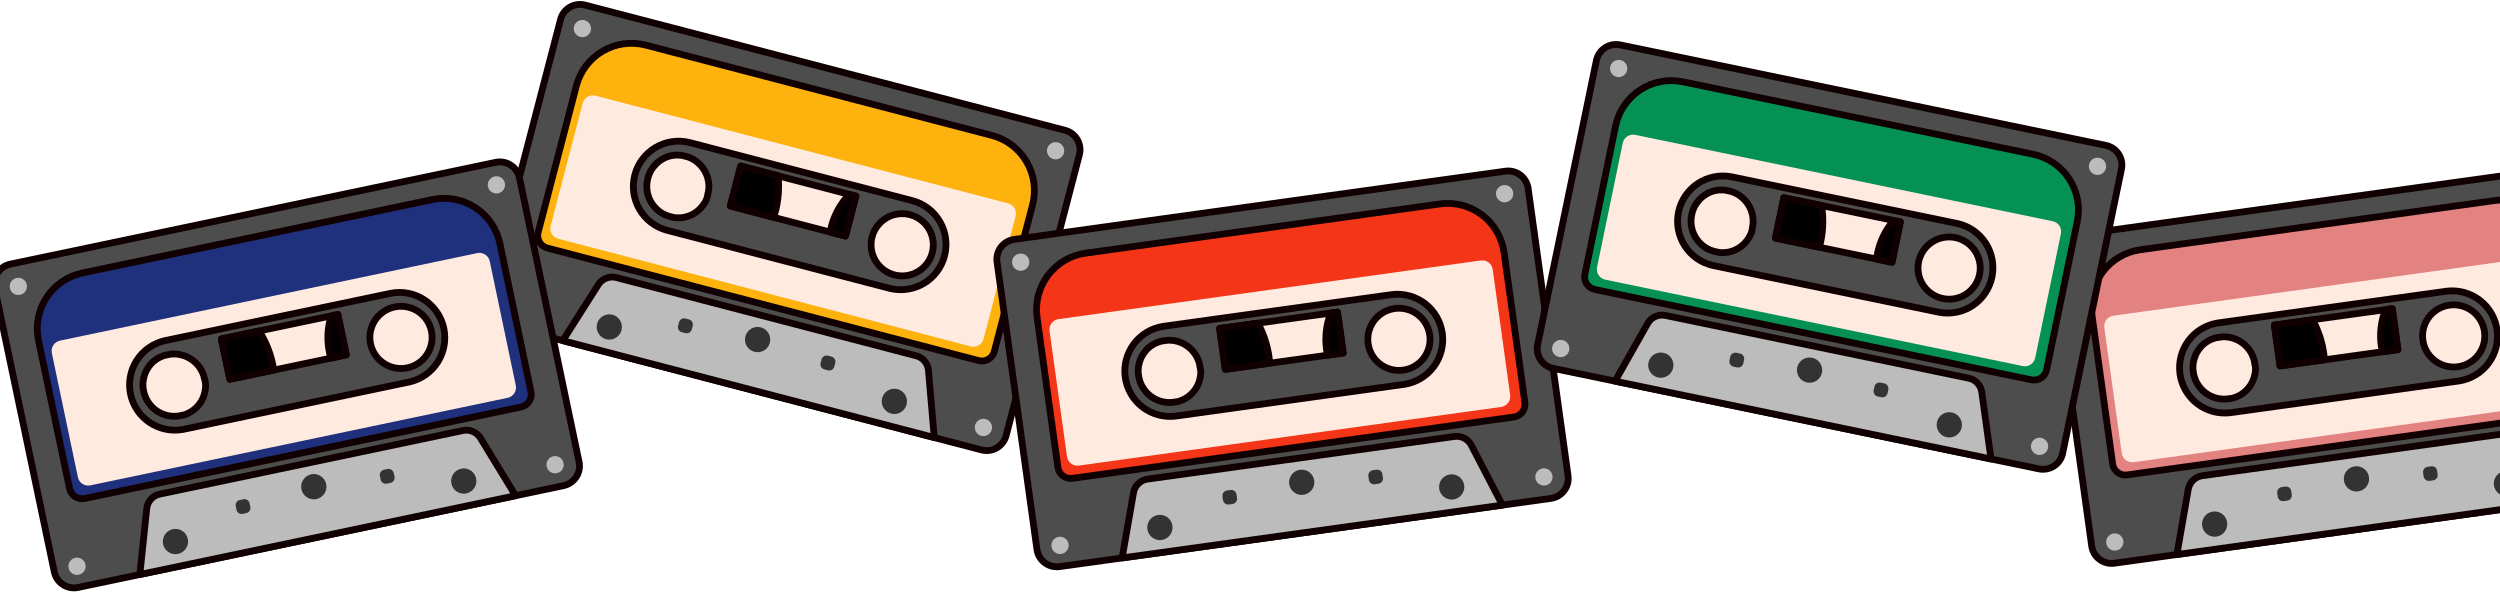 <svg width="1440" height="341" viewBox="0 0 1440 341" fill="none" xmlns="http://www.w3.org/2000/svg">
<path d="M522.399 126.965L518.854 126.678L519.152 123.059C519.804 123.037 520.456 123.052 521.105 123.103C521.645 123.149 522.17 123.217 522.689 123.31L522.399 126.965Z" fill="black" stroke="#110002" stroke-width="3.919" stroke-linecap="round" stroke-linejoin="round"/>
<path d="M536.508 134.853L533.095 136.47L531.579 133.266L534.973 131.652C535.59 132.665 536.104 133.738 536.508 134.853Z" fill="black" stroke="#110002" stroke-width="3.919" stroke-linecap="round" stroke-linejoin="round"/>
<path d="M535.305 149.731C534.728 150.77 534.046 151.747 533.269 152.647L530.253 150.567L532.273 147.647L535.305 149.731Z" fill="black" stroke="#110002" stroke-width="3.919" stroke-linecap="round" stroke-linejoin="round"/>
<path d="M519.813 158.908C519.287 158.909 518.758 158.891 518.218 158.845C517.567 158.794 516.92 158.706 516.279 158.581L516.563 155.148L520.089 155.438L519.813 158.908Z" fill="black" stroke="#110002" stroke-width="3.919" stroke-linecap="round" stroke-linejoin="round"/>
<path d="M507.289 148.713L504.259 150.154C503.65 149.133 503.143 148.054 502.747 146.933L505.765 145.506L507.289 148.713Z" fill="black" stroke="#110002" stroke-width="3.919" stroke-linecap="round" stroke-linejoin="round"/>
<path d="M508.771 131.41L506.751 134.33L503.924 132.385C504.492 131.345 505.166 130.365 505.935 129.463L508.771 131.41Z" fill="black" stroke="#110002" stroke-width="3.919" stroke-linecap="round" stroke-linejoin="round"/>
<path d="M379.584 97.74L379.346 98.092L377.564 100.66L374.746 98.71C374.784 98.565 374.893 98.447 374.961 98.318L375.189 97.938C375.225 97.801 375.349 97.687 375.434 97.562C375.584 97.317 375.75 97.076 375.918 96.827C376.087 96.578 376.285 96.345 376.476 96.111C376.514 96.065 376.554 96.021 376.596 95.978C376.923 95.574 377.271 95.187 377.64 94.82C377.323 95.143 377.02 95.477 376.734 95.816L379.584 97.74Z" fill="black" stroke="#110002" stroke-width="3.919" stroke-linecap="round" stroke-linejoin="round"/>
<path d="M378.071 115.036L375.043 116.47L374.884 116.187L374.654 115.782L374.441 115.373C374.366 115.233 374.301 115.087 374.233 114.949C374.166 114.81 374.233 114.949 374.233 114.949L373.959 114.317L373.795 113.921L373.706 113.665C373.647 113.529 373.604 113.397 373.553 113.263L376.563 111.834L376.824 112.384L378.071 115.036Z" fill="black" stroke="#110002" stroke-width="3.919" stroke-linecap="round" stroke-linejoin="round"/>
<path d="M390.846 125.22L390.604 125.225L390.207 125.225L389.813 125.217L389.405 125.197L388.998 125.169C388.845 125.129 388.677 125.145 388.512 125.119L388.027 125.062L387.793 125.001L387.502 124.925L387.397 124.897L387.083 124.815L387.367 121.382L388.058 121.442L390.903 121.667L390.627 125.137L390.846 125.22Z" fill="black" stroke="#110002" stroke-width="3.919" stroke-linecap="round" stroke-linejoin="round"/>
<path d="M406.095 116.055C406.021 116.174 405.955 116.295 405.881 116.413C405.737 116.668 405.574 116.928 405.42 117.155C405.266 117.382 405.1 117.623 404.919 117.886C404.743 118.133 404.561 118.369 404.37 118.604C404.348 118.626 404.328 118.65 404.309 118.674C404.292 118.697 404.272 118.718 404.249 118.736L404.233 118.801L404.22 118.849L404.144 118.942L401.128 116.862L401.479 116.342L403.14 113.94L406.095 116.055Z" fill="black" stroke="#110002" stroke-width="3.919" stroke-linecap="round" stroke-linejoin="round"/>
<path d="M407.291 101.167L403.876 102.792L403.688 102.39L402.368 99.59L405.762 97.976L405.889 98.182L406.15 98.637L406.376 99.058L406.528 99.365L406.635 99.583L406.687 99.683C406.702 99.713 406.714 99.745 406.722 99.778C406.77 99.867 406.812 99.958 406.849 100.052C406.895 100.142 406.93 100.237 406.968 100.324C407.005 100.412 407.09 100.615 407.147 100.759C407.196 100.901 407.248 101.035 407.291 101.167Z" fill="black" stroke="#110002" stroke-width="3.919" stroke-linecap="round" stroke-linejoin="round"/>
<path d="M393.181 93.289L392.835 93.259L389.647 92.996L389.934 89.383L389.692 89.388L389.937 89.375L390.42 89.371L390.893 89.374L391.869 89.431L392.207 89.459L392.53 89.543C392.686 89.555 392.842 89.576 392.996 89.604L393.053 89.619L393.367 89.701L393.432 89.718L393.181 93.289Z" fill="black" stroke="#110002" stroke-width="3.919" stroke-linecap="round" stroke-linejoin="round"/>
<path d="M613.441 75.042L337.004 2.922C335.534 2.537 334.001 2.446 332.496 2.654C330.99 2.861 329.54 3.364 328.228 4.133C326.917 4.901 325.77 5.921 324.853 7.134C323.936 8.346 323.267 9.727 322.884 11.198L280.693 172.915C279.918 175.885 280.355 179.041 281.907 181.689C283.459 184.337 286 186.26 288.97 187.035L565.407 259.156C568.377 259.931 571.533 259.494 574.181 257.942C576.829 256.39 578.752 253.849 579.527 250.879L621.718 89.162C622.102 87.692 622.194 86.16 621.986 84.654C621.778 83.148 621.275 81.698 620.507 80.386C619.738 79.075 618.718 77.928 617.506 77.011C616.293 76.094 614.912 75.425 613.441 75.042ZM364.039 58.766L566.354 111.548L547.086 185.404L344.77 132.621L364.039 58.766Z" fill="#4D4D4D" stroke="#110002" stroke-width="3.919" stroke-linecap="round" stroke-linejoin="round"/>
<path d="M372.011 25.998L571.292 77.989C579.71 80.185 586.911 85.635 591.31 93.141C595.71 100.646 596.947 109.592 594.751 118.01L572.738 202.386C572.493 203.328 572.065 204.214 571.478 204.991C570.89 205.768 570.156 206.422 569.316 206.915C568.475 207.408 567.546 207.731 566.581 207.865C565.617 207.998 564.635 207.941 563.692 207.695L315.244 142.876C313.349 142.375 311.729 141.144 310.74 139.451C309.751 137.759 309.472 135.744 309.965 133.847L331.982 49.455C333.07 45.286 334.968 41.372 337.568 37.937C340.169 34.502 343.42 31.613 347.137 29.434C350.854 27.256 354.964 25.832 359.232 25.242C363.5 24.652 367.842 24.909 372.011 25.998Z" fill="#FEB20E"/>
<path d="M404.22 118.919C404.22 118.919 404.205 118.975 404.158 118.989L404.143 119.045C404.137 119.064 404.132 119.083 404.129 119.102C404.11 119.134 404.085 119.163 404.055 119.186L403.957 119.298C403.957 119.298 403.936 119.379 403.859 119.41L403.654 119.633M571.292 77.989L372.011 25.998C367.842 24.909 363.5 24.652 359.232 25.242C354.964 25.832 350.854 27.256 347.137 29.434C343.42 31.613 340.169 34.502 337.568 37.937C334.968 41.372 333.07 45.286 331.982 49.455L309.965 133.847C309.472 135.744 309.751 137.759 310.74 139.451C311.729 141.144 313.349 142.375 315.244 142.876L563.692 207.695C564.635 207.941 565.617 207.999 566.581 207.865C567.546 207.731 568.475 207.408 569.316 206.915C570.156 206.422 570.89 205.768 571.478 204.991C572.065 204.214 572.493 203.328 572.738 202.386L594.751 118.01C596.947 109.592 595.71 100.646 591.31 93.141C586.911 85.635 579.71 80.185 571.292 77.989V77.989ZM535.338 149.74C534.761 150.779 534.079 151.756 533.302 152.656C531.638 154.603 529.576 156.171 527.254 157.252C524.932 158.334 522.405 158.904 519.844 158.925C519.318 158.926 518.788 158.908 518.249 158.862C517.598 158.811 516.951 158.723 516.31 158.598C513.538 158.064 510.932 156.884 508.702 155.153C506.473 153.422 504.683 151.19 503.479 148.637C502.275 146.084 501.691 143.283 501.773 140.462C501.856 137.641 502.603 134.879 503.954 132.401C504.522 131.36 505.196 130.381 505.966 129.479C507.591 127.538 509.609 125.965 511.887 124.863C514.165 123.761 516.651 123.155 519.181 123.086C519.832 123.064 520.484 123.079 521.134 123.13C521.674 123.176 522.199 123.244 522.717 123.336C525.546 123.819 528.217 124.974 530.505 126.704C532.794 128.434 534.634 130.688 535.871 133.277C537.107 135.867 537.704 138.715 537.61 141.582C537.517 144.45 536.736 147.253 535.334 149.756L535.338 149.74ZM492.983 112.95L486.976 135.977L420.656 118.674L426.664 95.648L492.983 112.95Z" stroke="#110002" stroke-width="3.919" stroke-linecap="round" stroke-linejoin="round"/>
<path d="M343.008 55.114L580.645 117.112C582.198 117.517 583.527 118.522 584.34 119.905C585.154 121.289 585.386 122.938 584.985 124.492L566.541 195.184C566.341 195.956 565.991 196.68 565.511 197.316C565.031 197.952 564.43 198.486 563.743 198.89C563.056 199.293 562.296 199.557 561.507 199.667C560.718 199.776 559.915 199.729 559.144 199.528L321.506 137.53C320.735 137.329 320.012 136.977 319.377 136.496C318.741 136.015 318.207 135.414 317.805 134.726C317.403 134.038 317.14 133.278 317.031 132.489C316.923 131.699 316.971 130.897 317.173 130.126L335.617 59.433C336.026 57.882 337.034 56.556 338.42 55.746C339.805 54.936 341.455 54.709 343.008 55.114Z" fill="#FFEADF"/>
<path d="M525.841 115.654L397.034 82.049C390.385 80.441 383.37 81.507 377.5 85.019C371.629 88.531 367.372 94.208 365.645 100.827C363.918 107.447 364.859 114.48 368.266 120.412C371.672 126.344 377.272 130.702 383.859 132.547L512.666 166.152C519.316 167.76 526.33 166.694 532.201 163.182C538.072 159.67 542.328 153.993 544.055 147.374C545.782 140.754 544.841 133.721 541.435 127.789C538.028 121.857 532.428 117.499 525.841 115.654ZM407.752 111.981C407.67 112.296 407.586 112.618 407.502 112.941C407.464 113.086 407.426 113.231 407.388 113.377C407.384 113.407 407.377 113.437 407.365 113.465C407.333 113.586 407.302 113.708 407.27 113.829C407.259 113.886 407.245 113.943 407.226 113.998C407.194 114.119 407.165 114.232 407.135 114.345C407.135 114.365 407.13 114.384 407.121 114.401C407.022 114.646 406.917 114.885 406.804 115.12C406.684 115.382 406.554 115.649 406.416 115.881C406.384 116.002 406.294 116.116 406.228 116.237C406.162 116.357 406.228 116.237 406.228 116.237C406.192 116.374 406.094 116.486 406.02 116.605C405.874 116.868 405.714 117.119 405.552 117.344C405.389 117.569 405.231 117.812 405.051 118.075C404.866 118.32 404.682 118.565 404.493 118.791C404.474 118.864 404.391 118.92 404.331 118.982C404.325 119 404.32 119.019 404.317 119.038C404.298 119.071 404.273 119.1 404.243 119.123C404.147 119.248 404.044 119.368 403.934 119.481C403.826 119.6 403.715 119.726 403.601 119.834C403.388 120.054 403.176 120.275 402.946 120.525C402.717 120.775 402.706 120.755 402.573 120.867C402.44 120.979 402.183 121.205 401.983 121.377C401.983 121.377 401.983 121.377 401.971 121.425L401.744 121.599C401.331 121.933 400.901 122.247 400.457 122.538L400.261 122.659L399.636 123.039L399.272 123.246L398.931 123.433L398.79 123.508L398.424 123.688C398.288 123.763 398.146 123.83 398.002 123.888L397.573 124.078L397.12 124.261L396.672 124.429L396.225 124.588L395.766 124.727C395.616 124.774 395.466 124.821 395.31 124.858C394.872 124.985 394.392 125.075 393.978 125.174L393.67 125.231L393.22 125.304L392.702 125.375C392.56 125.39 392.416 125.413 392.277 125.419L392.172 125.392L391.725 125.422C391.557 125.438 391.401 125.441 391.227 125.447C391.06 125.458 390.892 125.461 390.725 125.454C390.462 125.457 390.198 125.454 389.935 125.446L389.526 125.426C389.397 125.392 389.255 125.407 389.12 125.397L388.623 125.354L388.13 125.294C388.051 125.278 387.973 125.258 387.896 125.233L387.606 125.157L387.501 125.13L387.194 125.05L386.742 124.932L386.508 124.871C386.178 124.785 385.847 124.698 385.524 124.614C385.201 124.53 384.919 124.456 384.633 124.33L384.168 124.165L383.257 123.79L382.865 123.61L382.776 123.587L382.374 123.379L381.994 123.185L381.851 123.104C381.609 122.972 381.359 122.83 381.101 122.676L380.85 122.516L380.673 122.4C380.458 122.267 380.255 122.119 380.058 121.982L379.661 121.688L379.318 121.418L378.985 121.141L378.668 120.869L378.311 120.552C378.215 120.458 378.109 120.37 378.015 120.268C377.699 119.961 377.386 119.639 377.094 119.304C376.906 119.1 376.737 118.892 376.559 118.682L376.289 118.327L376.026 117.983L375.775 117.624C375.603 117.39 375.45 117.152 375.291 116.903L375.068 116.535C375.006 116.441 374.955 116.342 374.901 116.25L374.673 115.837L374.463 115.42C374.387 115.28 374.32 115.142 374.255 114.996C374.154 114.788 374.063 114.575 373.972 114.362L373.81 113.958L373.73 113.738C373.67 113.605 373.62 113.468 373.578 113.328C373.472 113.042 373.382 112.76 373.294 112.47C373.205 112.18 373.054 111.606 372.961 111.168C372.899 110.876 372.84 110.576 372.8 110.264C372.761 109.953 372.709 109.724 372.677 109.448C372.698 109.367 372.661 109.28 372.65 109.191L372.61 108.75L372.578 108.276C372.567 108.118 372.567 107.954 372.565 107.799C372.546 107.475 372.553 107.149 372.558 106.832L372.584 106.339C372.602 105.908 372.642 105.478 372.704 105.052C372.759 104.575 372.839 104.105 372.933 103.646C373.01 103.351 373.088 103.052 373.166 102.751C373.251 102.428 373.331 102.122 373.413 101.807C373.455 101.646 373.495 101.492 373.535 101.339C373.655 100.879 373.867 100.461 374.05 100.026C374.19 99.718 374.333 99.402 374.488 99.106C374.564 98.945 374.648 98.789 374.739 98.637C374.777 98.492 374.878 98.372 374.956 98.237L375.184 97.857C375.22 97.72 375.347 97.598 375.431 97.473C375.581 97.228 375.747 96.987 375.924 96.74C376.1 96.493 376.285 96.248 376.473 96.022L376.61 95.859C376.934 95.446 377.284 95.054 377.658 94.685C377.811 94.527 377.966 94.361 378.134 94.215L378.155 94.134L378.651 93.686C378.771 93.588 378.873 93.494 378.991 93.404C379.959 92.604 381.007 91.907 382.119 91.325L382.536 91.115L382.94 90.919L383.122 90.785L383.556 90.606L383.997 90.436L384.441 90.285L384.886 90.134L385.344 89.995L385.799 89.872L386.257 89.767C386.362 89.736 386.469 89.713 386.577 89.696L386.869 89.634C387.367 89.54 387.862 89.462 388.366 89.413L388.851 89.367L389.351 89.334L389.594 89.328L389.847 89.317L389.952 89.344L390.324 89.338L390.803 89.351C391.129 89.358 391.45 89.382 391.78 89.407L392.125 89.437L392.468 89.475L392.935 89.537L392.991 89.551C393.096 89.579 393.201 89.606 393.314 89.635L393.427 89.665L393.903 89.789L394.5 89.945L395.202 90.128L396.009 90.338L396.396 90.439L396.868 90.614L397.329 90.795C397.93 91.051 398.516 91.339 399.086 91.658L399.393 91.833L399.942 92.175L400.223 92.351C400.619 92.618 401.01 92.901 401.39 93.198C401.604 93.367 401.825 93.545 402.027 93.727C402.499 94.129 402.948 94.557 403.373 95.009L403.621 95.28C404.263 95.987 404.847 96.744 405.366 97.545L405.581 97.877L405.67 98.029L405.833 98.296L406.103 98.78C406.169 98.892 406.227 99.002 406.282 99.12C406.337 99.237 406.391 99.329 406.443 99.429L406.542 99.644L406.591 99.752L406.637 99.841C406.68 99.939 406.726 100.028 406.761 100.124C406.806 100.212 406.846 100.303 406.88 100.396C406.947 100.534 407.002 100.686 407.059 100.83C407.116 100.975 407.059 100.83 407.059 100.83C407.059 100.83 407.162 101.098 407.213 101.232C407.577 102.218 407.854 103.233 408.041 104.266C408.06 104.392 408.087 104.52 408.104 104.653C408.121 104.787 408.178 105.164 408.206 105.421C408.233 105.678 408.264 106.056 408.285 106.372C408.293 106.538 408.302 106.704 408.302 106.868C408.302 107.032 408.311 107.198 408.311 107.361C408.311 107.525 408.312 107.689 408.304 107.851C408.296 108.012 408.295 108.184 408.285 108.354C408.275 108.524 408.267 108.686 408.249 108.853C408.231 109.021 408.209 109.007 408.229 109.098C408.222 109.221 408.207 109.344 408.184 109.465C408.146 109.809 408.098 110.158 408.044 110.497C408.002 110.659 407.96 110.82 407.918 110.982C407.836 111.296 407.752 111.619 407.665 111.95L407.752 111.981ZM486.975 135.976L420.655 118.674L426.663 95.647L492.982 112.95L486.975 135.976ZM535.303 149.739C534.726 150.778 534.044 151.755 533.267 152.655C531.603 154.602 529.541 156.17 527.219 157.251C524.897 158.333 522.37 158.903 519.809 158.924C519.283 158.925 518.753 158.907 518.214 158.861C517.563 158.81 516.915 158.722 516.275 158.597C513.503 158.063 510.897 156.883 508.667 155.152C506.438 153.421 504.648 151.189 503.444 148.636C502.24 146.083 501.656 143.282 501.738 140.461C501.821 137.64 502.568 134.878 503.919 132.4C504.487 131.359 505.161 130.38 505.931 129.478C507.555 127.537 509.574 125.964 511.852 124.862C514.13 123.76 516.616 123.154 519.146 123.085C519.797 123.063 520.449 123.078 521.099 123.129C521.638 123.175 522.164 123.243 522.682 123.335C525.511 123.818 528.181 124.973 530.47 126.703C532.759 128.433 534.599 130.687 535.836 133.276C537.072 135.866 537.669 138.714 537.575 141.581C537.482 144.449 536.701 147.252 535.299 149.755L535.303 149.739Z" fill="#4D4D4D" stroke="#110002" stroke-width="3.919" stroke-linecap="round" stroke-linejoin="round"/>
<path d="M492.983 112.951L486.976 135.978L478.173 133.681C478.367 132.577 478.609 131.485 478.886 130.42C480.677 123.505 484.21 117.164 489.146 112.002L492.983 112.951Z" fill="black" stroke="#110002" stroke-width="3.919" stroke-linecap="round" stroke-linejoin="round"/>
<path d="M446.61 121.946C446.329 123.021 446.016 124.089 445.671 125.148L420.668 118.624L426.663 95.647L448.165 101.256C448.895 108.19 448.368 115.199 446.61 121.946Z" fill="black" stroke="#110002" stroke-width="3.919" stroke-linecap="round" stroke-linejoin="round"/>
<path d="M538.137 252.04L324.139 196.209L344.61 163.987C345.694 162.285 347.29 160.97 349.169 160.232C351.048 159.495 353.112 159.372 355.065 159.882L527.698 204.921C529.604 205.418 531.309 206.493 532.58 207.999C533.85 209.505 534.623 211.367 534.793 213.329L538.137 252.04Z" fill="#BCBCBC" stroke="#110002" stroke-width="3.919" stroke-linecap="round" stroke-linejoin="round"/>
<path d="M396.833 183.99L394.808 183.462C393.186 183.038 391.528 184.01 391.105 185.632L390.577 187.657C390.153 189.279 391.125 190.937 392.747 191.36L394.772 191.888C396.394 192.312 398.052 191.34 398.475 189.718L399.004 187.693C399.427 186.071 398.455 184.413 396.833 183.99Z" fill="#333333"/>
<path d="M478.926 205.408L476.901 204.879C475.279 204.456 473.621 205.428 473.198 207.05L472.669 209.075C472.246 210.697 473.218 212.355 474.84 212.778L476.865 213.306C478.487 213.73 480.145 212.758 480.568 211.136L481.096 209.111C481.519 207.489 480.548 205.831 478.926 205.408Z" fill="#333333"/>
<path d="M349.119 195.385C353.009 196.4 356.985 194.07 358 190.18C359.015 186.29 356.684 182.313 352.794 181.299C348.904 180.284 344.928 182.614 343.913 186.504C342.899 190.394 345.229 194.371 349.119 195.385Z" fill="#333333"/>
<path d="M513.313 238.223C517.203 239.238 521.179 236.907 522.194 233.017C523.209 229.127 520.878 225.151 516.988 224.136C513.098 223.122 509.122 225.452 508.107 229.342C507.092 233.232 509.423 237.208 513.313 238.223Z" fill="#333333"/>
<path d="M434.546 202.635C438.436 203.65 442.412 201.32 443.427 197.43C444.442 193.54 442.111 189.563 438.221 188.549C434.331 187.534 430.355 189.864 429.34 193.754C428.325 197.644 430.656 201.621 434.546 202.635Z" fill="#333333"/>
<path d="M292.619 180.645C295.275 181.338 297.989 179.747 298.682 177.091C299.375 174.435 297.784 171.721 295.128 171.028C292.472 170.335 289.758 171.926 289.065 174.582C288.372 177.238 289.963 179.952 292.619 180.645Z" fill="#BCBCBC"/>
<path d="M334.2 21.268C336.856 21.961 339.57 20.37 340.263 17.714C340.956 15.058 339.365 12.344 336.709 11.651C334.053 10.958 331.339 12.549 330.646 15.205C329.953 17.861 331.544 20.575 334.2 21.268Z" fill="#BCBCBC"/>
<path d="M565.184 251.024C567.84 251.717 570.555 250.126 571.247 247.47C571.94 244.814 570.349 242.1 567.693 241.407C565.038 240.714 562.323 242.305 561.63 244.961C560.937 247.617 562.529 250.331 565.184 251.024Z" fill="#BCBCBC"/>
<path d="M606.764 91.645C609.42 92.338 612.135 90.747 612.827 88.091C613.52 85.435 611.929 82.721 609.273 82.028C606.618 81.335 603.903 82.926 603.21 85.582C602.517 88.238 604.109 90.952 606.764 91.645Z" fill="#BCBCBC"/>
<path d="M802.942 181.442L799.558 182.535L798.447 179.078C799.04 178.808 799.648 178.572 800.268 178.37C800.784 178.206 801.295 178.068 801.81 177.954L802.942 181.442Z" fill="black" stroke="#110002" stroke-width="3.919" stroke-linecap="round" stroke-linejoin="round"/>
<path d="M818.996 183.323L816.464 186.124L813.836 183.745L816.352 180.954C817.31 181.654 818.196 182.447 818.996 183.323Z" fill="black" stroke="#110002" stroke-width="3.919" stroke-linecap="round" stroke-linejoin="round"/>
<path d="M823.588 197.525C823.453 198.706 823.197 199.87 822.824 200.998L819.241 200.233L819.988 196.762L823.588 197.525Z" fill="black" stroke="#110002" stroke-width="3.919" stroke-linecap="round" stroke-linejoin="round"/>
<path d="M812.793 211.939C812.308 212.141 811.812 212.327 811.296 212.492C810.675 212.694 810.043 212.86 809.404 212.99L808.35 209.71L811.719 208.628L812.793 211.939Z" fill="black" stroke="#110002" stroke-width="3.919" stroke-linecap="round" stroke-linejoin="round"/>
<path d="M797.319 207.319L795.072 209.811C794.118 209.102 793.237 208.299 792.441 207.415L794.682 204.941L797.319 207.319Z" fill="black" stroke="#110002" stroke-width="3.919" stroke-linecap="round" stroke-linejoin="round"/>
<path d="M792.057 190.766L791.31 194.237L787.953 193.524C788.079 192.345 788.326 191.182 788.692 190.054L792.057 190.766Z" fill="black" stroke="#110002" stroke-width="3.919" stroke-linecap="round" stroke-linejoin="round"/>
<path d="M659.828 209.167L659.743 209.583L659.081 212.638L655.732 211.916C655.711 211.768 655.766 211.617 655.779 211.472L655.845 211.034C655.825 210.893 655.897 210.74 655.927 210.593C655.971 210.309 656.033 210.023 656.093 209.728C656.153 209.433 656.247 209.143 656.333 208.853C656.351 208.796 656.371 208.74 656.394 208.684C656.541 208.186 656.714 207.695 656.914 207.215C656.745 207.634 656.593 208.059 656.458 208.482L659.828 209.167Z" fill="black" stroke="#110002" stroke-width="3.919" stroke-linecap="round" stroke-linejoin="round"/>
<path d="M665.058 225.723L662.81 228.207L662.555 228.007L662.187 227.721L661.834 227.425C661.711 227.324 661.595 227.214 661.479 227.112C661.364 227.01 661.479 227.112 661.479 227.112L660.984 226.634L660.681 226.331L660.501 226.128C660.394 226.025 660.304 225.92 660.205 225.816L662.437 223.342L662.89 223.751L665.058 225.723Z" fill="black" stroke="#110002" stroke-width="3.919" stroke-linecap="round" stroke-linejoin="round"/>
<path d="M680.761 230.235L680.539 230.333L680.173 230.485L679.805 230.628L679.42 230.766L679.034 230.895C678.877 230.917 678.728 230.997 678.565 231.036L678.096 231.169L677.856 231.202L677.559 231.244L677.451 231.258L677.129 231.303L676.076 228.023L676.737 227.814L679.452 226.931L680.526 230.242L680.761 230.235Z" fill="black" stroke="#110002" stroke-width="3.919" stroke-linecap="round" stroke-linejoin="round"/>
<path d="M691.335 215.929C691.312 216.066 691.297 216.203 691.274 216.341C691.239 216.632 691.188 216.934 691.133 217.203C691.077 217.471 691.016 217.757 690.95 218.07C690.882 218.365 690.804 218.654 690.718 218.944C690.706 218.973 690.696 219.002 690.688 219.032C690.681 219.06 690.671 219.087 690.657 219.112L690.666 219.178L690.673 219.228L690.639 219.342L687.056 218.577L687.181 217.962L687.794 215.107L691.335 215.929Z" fill="black" stroke="#110002" stroke-width="3.919" stroke-linecap="round" stroke-linejoin="round"/>
<path d="M686.734 201.718L684.203 204.527L683.875 204.228L681.583 202.147L684.099 199.356L684.296 199.497L684.711 199.818L685.081 200.121L685.34 200.346L685.522 200.506L685.607 200.578C685.633 200.6 685.656 200.625 685.677 200.652C685.755 200.716 685.829 200.785 685.899 200.857C685.975 200.922 686.045 200.997 686.113 201.063C686.181 201.13 686.337 201.285 686.445 201.396C686.545 201.508 686.644 201.612 686.734 201.718Z" fill="black" stroke="#110002" stroke-width="3.919" stroke-linecap="round" stroke-linejoin="round"/>
<path d="M670.681 199.848L670.351 199.953L667.305 200.932L666.186 197.484L665.964 197.582L666.185 197.476L666.63 197.288L667.068 197.109L667.992 196.787L668.314 196.683L668.644 196.638C668.794 196.589 668.945 196.548 669.099 196.516L669.157 196.507L669.479 196.463L669.545 196.454L670.681 199.848Z" fill="black" stroke="#110002" stroke-width="3.919" stroke-linecap="round" stroke-linejoin="round"/>
<path d="M867.14 98.598L584.167 137.902C582.662 138.11 581.212 138.613 579.9 139.382C578.589 140.151 577.442 141.171 576.525 142.383C575.608 143.596 574.94 144.977 574.557 146.448C574.175 147.92 574.086 149.452 574.296 150.957L597.289 316.498C597.712 319.538 599.324 322.286 601.773 324.137C604.221 325.988 607.305 326.791 610.345 326.369L893.318 287.065C896.358 286.642 899.106 285.03 900.957 282.581C902.809 280.133 903.611 277.05 903.189 274.009L880.196 108.469C879.988 106.963 879.485 105.513 878.716 104.202C877.947 102.89 876.927 101.743 875.715 100.827C874.502 99.91 873.121 99.241 871.649 98.859C870.178 98.476 868.646 98.388 867.14 98.598ZM630.536 179.125L837.635 150.36L848.136 225.961L641.037 254.727L630.536 179.125Z" fill="#4D4D4D" stroke="#110002" stroke-width="3.919" stroke-linecap="round" stroke-linejoin="round"/>
<path d="M625.343 145.802L829.337 117.468C837.954 116.271 846.693 118.547 853.633 123.793C860.572 129.04 865.143 136.829 866.34 145.446L878.337 231.817C878.472 232.782 878.416 233.764 878.171 234.706C877.926 235.649 877.498 236.535 876.911 237.312C876.324 238.09 875.59 238.744 874.75 239.237C873.909 239.73 872.981 240.053 872.016 240.187L617.693 275.512C615.75 275.775 613.783 275.258 612.22 274.074C610.658 272.89 609.628 271.136 609.357 269.194L597.358 182.807C596.765 178.539 597.019 174.197 598.104 170.028C599.19 165.858 601.086 161.944 603.685 158.508C606.284 155.071 609.534 152.181 613.25 150.001C616.967 147.821 621.076 146.394 625.343 145.802Z" fill="#F43518"/>
<path d="M690.698 219.29C690.698 219.29 690.706 219.348 690.668 219.379L690.676 219.437C690.677 219.456 690.68 219.475 690.684 219.494C690.68 219.532 690.667 219.568 690.649 219.6L690.601 219.742C690.601 219.742 690.612 219.824 690.553 219.883L690.449 220.167M829.337 117.468L625.343 145.802C621.076 146.394 616.967 147.821 613.25 150.001C609.534 152.181 606.284 155.071 603.685 158.508C601.086 161.944 599.19 165.858 598.104 170.028C597.019 174.197 596.765 178.539 597.358 182.807L609.357 269.194C609.628 271.136 610.658 272.89 612.22 274.074C613.783 275.258 615.75 275.775 617.693 275.512L872.016 240.187C872.981 240.053 873.91 239.73 874.75 239.237C875.59 238.744 876.324 238.09 876.911 237.312C877.498 236.535 877.926 235.649 878.171 234.706C878.416 233.764 878.472 232.782 878.337 231.817L866.34 145.446C865.143 136.829 860.572 129.04 853.633 123.793C846.693 118.547 837.954 116.271 829.337 117.468V117.468ZM823.619 197.52C823.485 198.701 823.229 199.864 822.856 200.993C822.065 203.429 820.761 205.667 819.031 207.556C817.3 209.445 815.185 210.94 812.827 211.941C812.341 212.143 811.845 212.329 811.33 212.494C810.709 212.696 810.077 212.862 809.437 212.992C806.673 213.561 803.813 213.47 801.091 212.725C798.368 211.981 795.86 210.604 793.769 208.708C791.679 206.811 790.066 204.448 789.061 201.81C788.056 199.173 787.688 196.335 787.987 193.529C788.113 192.35 788.36 191.187 788.725 190.059C789.483 187.644 790.744 185.418 792.426 183.527C794.108 181.636 796.172 180.124 798.482 179.09C799.076 178.821 799.684 178.584 800.303 178.383C800.819 178.218 801.33 178.08 801.845 177.967C804.642 177.329 807.552 177.373 810.329 178.093C813.106 178.814 815.669 180.192 817.803 182.109C819.937 184.027 821.58 186.429 822.592 189.114C823.605 191.798 823.958 194.687 823.622 197.536L823.619 197.52ZM770.4 179.767L773.674 203.337L705.787 212.767L702.513 189.196L770.4 179.767Z" stroke="#110002" stroke-width="3.919" stroke-linecap="round" stroke-linejoin="round"/>
<path d="M609.712 183.811L852.968 150.023C854.558 149.802 856.17 150.221 857.452 151.187C858.733 152.153 859.579 153.588 859.804 155.177L869.855 227.541C869.966 228.33 869.92 229.133 869.72 229.904C869.52 230.676 869.17 231.4 868.69 232.036C868.21 232.672 867.609 233.207 866.922 233.61C866.235 234.014 865.476 234.278 864.686 234.387L621.43 268.175C620.641 268.285 619.838 268.238 619.067 268.037C618.296 267.836 617.572 267.485 616.937 267.004C616.302 266.523 615.768 265.921 615.365 265.234C614.962 264.546 614.699 263.786 614.591 262.996L604.54 190.632C604.323 189.042 604.746 187.431 605.716 186.152C606.686 184.874 608.123 184.032 609.712 183.811Z" fill="#FFEADF"/>
<path d="M801.789 169.675L669.936 187.989C663.178 189.051 657.107 192.724 653.03 198.218C648.954 203.711 647.197 210.586 648.138 217.362C649.079 224.138 652.643 230.273 658.063 234.447C663.482 238.622 670.324 240.501 677.116 239.681L808.968 221.367C815.726 220.305 821.797 216.632 825.874 211.139C829.951 205.645 831.708 198.771 830.767 191.995C829.826 185.219 826.262 179.084 820.842 174.909C815.422 170.735 808.58 168.855 801.789 169.675ZM691.305 211.53C691.35 211.852 691.395 212.183 691.441 212.513C691.462 212.662 691.483 212.81 691.503 212.959C691.512 212.988 691.516 213.019 691.516 213.05C691.533 213.174 691.55 213.297 691.568 213.421C691.58 213.479 691.588 213.536 691.592 213.595C691.609 213.719 691.625 213.834 691.641 213.95C691.648 213.968 691.651 213.988 691.649 214.008C691.652 214.271 691.646 214.533 691.632 214.793C691.621 215.081 691.604 215.378 691.565 215.644C691.582 215.768 691.543 215.908 691.528 216.045C691.513 216.182 691.528 216.045 691.528 216.045C691.547 216.185 691.5 216.327 691.477 216.465C691.443 216.764 691.391 217.057 691.327 217.327C691.264 217.597 691.211 217.882 691.145 218.194C691.068 218.491 690.991 218.788 690.904 219.069C690.914 219.144 690.859 219.227 690.828 219.307C690.829 219.327 690.832 219.346 690.836 219.365C690.831 219.403 690.819 219.439 690.8 219.471C690.76 219.624 690.71 219.774 690.652 219.921C690.597 220.072 690.544 220.231 690.479 220.374C690.367 220.659 690.255 220.944 690.14 221.263C690.024 221.582 690.005 221.568 689.926 221.722C689.846 221.877 689.695 222.184 689.576 222.419C689.576 222.419 689.576 222.419 689.583 222.469L689.441 222.716C689.187 223.183 688.91 223.637 688.611 224.077L688.477 224.264L688.046 224.854L687.789 225.185L687.544 225.488L687.444 225.611L687.175 225.918C687.077 226.04 686.972 226.155 686.861 226.265L686.538 226.604L686.19 226.947L685.839 227.274L685.488 227.592L685.118 227.896C684.997 227.997 684.876 228.098 684.746 228.191C684.39 228.477 683.981 228.744 683.637 228.994L683.375 229.165L682.987 229.404L682.535 229.669C682.41 229.737 682.286 229.813 682.16 229.872L682.052 229.887L681.651 230.086C681.502 230.166 681.359 230.228 681.201 230.3C681.051 230.375 680.897 230.441 680.74 230.499C680.497 230.602 680.253 230.701 680.006 230.794L679.621 230.932C679.489 230.95 679.364 231.018 679.235 231.061L678.76 231.212L678.281 231.345C678.202 231.361 678.122 231.372 678.042 231.379L677.745 231.42L677.637 231.435L677.323 231.479L676.861 231.543L676.621 231.576C676.283 231.623 675.944 231.67 675.614 231.716C675.284 231.762 674.994 231.802 674.682 231.795L674.189 231.821L673.204 231.823L672.773 231.808L672.682 231.82L672.231 231.782L671.805 231.748L671.642 231.729C671.369 231.7 671.083 231.663 670.785 231.621L670.492 231.569L670.285 231.53C670.035 231.489 669.791 231.43 669.556 231.379L669.077 231.26L668.656 231.142L668.243 231.014L667.846 230.884L667.395 230.728C667.27 230.678 667.138 230.637 667.013 230.579C666.603 230.417 666.191 230.238 665.793 230.041C665.541 229.925 665.305 229.798 665.06 229.672L664.675 229.447L664.3 229.23L663.93 228.995C663.682 228.844 663.449 228.683 663.207 228.515L662.86 228.26C662.767 228.197 662.681 228.125 662.597 228.061L662.228 227.767L661.874 227.462C661.75 227.362 661.635 227.26 661.519 227.15C661.346 226.997 661.181 226.835 661.015 226.672L660.711 226.361L660.552 226.19C660.447 226.089 660.347 225.982 660.255 225.869C660.047 225.645 659.856 225.419 659.663 225.185C659.471 224.951 659.111 224.479 658.858 224.11C658.689 223.864 658.519 223.61 658.363 223.337C658.207 223.064 658.071 222.872 657.936 222.63C657.925 222.547 657.857 222.481 657.812 222.403L657.606 222.011L657.396 221.586C657.325 221.444 657.262 221.293 657.2 221.15C657.059 220.858 656.941 220.554 656.824 220.259L656.659 219.794C656.51 219.389 656.383 218.977 656.277 218.559C656.145 218.097 656.038 217.632 655.949 217.173C655.907 216.87 655.865 216.565 655.822 216.256C655.776 215.926 655.733 215.612 655.688 215.29C655.665 215.125 655.643 214.968 655.621 214.811C655.556 214.34 655.592 213.872 655.594 213.401C655.606 213.062 655.617 212.716 655.646 212.383C655.655 212.206 655.672 212.029 655.699 211.854C655.678 211.705 655.725 211.556 655.745 211.401L655.811 210.963C655.791 210.823 655.861 210.661 655.892 210.514C655.936 210.23 655.998 209.944 656.066 209.648C656.134 209.352 656.211 209.055 656.298 208.774L656.363 208.571C656.503 208.065 656.676 207.569 656.88 207.085C656.961 206.88 657.041 206.667 657.14 206.468L657.128 206.386L657.415 205.782C657.488 205.645 657.546 205.52 657.621 205.391C658.208 204.281 658.909 203.236 659.714 202.272L660.018 201.918L660.316 201.582L660.433 201.389L660.765 201.057L661.107 200.732L661.46 200.422L661.813 200.112L662.183 199.808L662.555 199.52L662.939 199.248C663.024 199.179 663.113 199.116 663.207 199.059L663.453 198.891C663.877 198.613 664.304 198.351 664.751 198.113L665.182 197.884L665.631 197.662L665.853 197.564L666.082 197.456L666.19 197.441L666.531 197.293L666.979 197.121C667.282 197.003 667.588 196.902 667.902 196.799L668.232 196.695L668.564 196.598L669.019 196.476L669.076 196.468C669.184 196.453 669.291 196.438 669.407 196.422L669.522 196.406L670.01 196.338L670.621 196.253L671.339 196.154L672.165 196.039L672.562 195.984L673.064 195.965L673.559 195.955C674.212 195.961 674.864 196.002 675.513 196.079L675.864 196.123L676.502 196.228L676.829 196.283C677.297 196.378 677.767 196.49 678.231 196.619C678.494 196.692 678.766 196.772 679.023 196.863C679.612 197.054 680.191 197.277 680.757 197.531L681.09 197.687C681.954 198.093 682.783 198.569 683.569 199.11L683.895 199.334L684.036 199.441L684.289 199.625L684.724 199.968C684.827 200.047 684.923 200.126 685.019 200.214C685.115 200.301 685.2 200.365 685.286 200.438L685.46 200.599L685.547 200.679L685.623 200.744C685.7 200.818 685.777 200.883 685.846 200.957C685.921 201.022 685.993 201.091 686.06 201.163C686.175 201.265 686.284 201.385 686.392 201.496C686.5 201.607 686.392 201.496 686.392 201.496C686.392 201.496 686.59 201.704 686.688 201.809C687.402 202.579 688.047 203.411 688.616 204.293C688.682 204.402 688.756 204.51 688.822 204.627C688.889 204.744 689.086 205.07 689.21 205.297C689.334 205.524 689.507 205.862 689.648 206.145C689.719 206.295 689.79 206.445 689.854 206.597C689.917 206.748 689.988 206.898 690.051 207.049C690.114 207.2 690.177 207.351 690.232 207.504C690.287 207.656 690.351 207.815 690.407 207.976C690.463 208.137 690.518 208.289 690.566 208.451C690.613 208.612 690.587 208.608 690.64 208.684C690.681 208.801 690.715 208.92 690.74 209.041C690.837 209.373 690.926 209.714 691.006 210.048C691.029 210.213 691.052 210.378 691.075 210.543C691.12 210.865 691.166 211.196 691.213 211.534L691.305 211.53ZM773.675 203.338L705.788 212.768L702.514 189.197L770.402 179.768L773.675 203.338ZM823.589 197.534C823.454 198.715 823.198 199.878 822.825 201.007C822.035 203.443 820.73 205.681 819 207.57C817.27 209.459 815.154 210.954 812.796 211.955C812.311 212.157 811.815 212.344 811.299 212.508C810.678 212.71 810.046 212.876 809.407 213.006C806.642 213.575 803.782 213.484 801.06 212.739C798.337 211.995 795.829 210.618 793.739 208.722C791.648 206.825 790.035 204.462 789.03 201.824C788.026 199.187 787.657 196.35 787.956 193.543C788.082 192.364 788.329 191.201 788.695 190.073C789.452 187.658 790.713 185.432 792.395 183.541C794.077 181.65 796.141 180.138 798.451 179.104C799.045 178.835 799.653 178.598 800.272 178.397C800.788 178.232 801.3 178.094 801.814 177.981C804.612 177.343 807.521 177.387 810.298 178.107C813.075 178.828 815.639 180.206 817.773 182.123C819.907 184.041 821.549 186.443 822.562 189.128C823.574 191.812 823.927 194.701 823.591 197.55L823.589 197.534Z" fill="#4D4D4D" stroke="#110002" stroke-width="3.919" stroke-linecap="round" stroke-linejoin="round"/>
<path d="M770.401 179.767L773.675 203.338L764.665 204.59C764.42 203.495 764.225 202.394 764.074 201.304C763.079 194.231 763.912 187.021 766.494 180.361L770.401 179.767Z" fill="black" stroke="#110002" stroke-width="3.919" stroke-linecap="round" stroke-linejoin="round"/>
<path d="M731.014 205.844C731.167 206.945 731.287 208.051 731.374 209.162L705.78 212.717L702.513 189.195L724.523 186.138C727.854 192.263 730.053 198.939 731.014 205.844Z" fill="black" stroke="#110002" stroke-width="3.919" stroke-linecap="round" stroke-linejoin="round"/>
<path d="M865.402 290.943L646.345 321.37L652.907 283.764C653.256 281.776 654.226 279.95 655.679 278.548C657.132 277.147 658.992 276.242 660.991 275.965L837.706 251.42C839.657 251.149 841.644 251.489 843.395 252.393C845.145 253.297 846.573 254.72 847.482 256.468L865.402 290.943Z" fill="#BCBCBC" stroke="#110002" stroke-width="3.919" stroke-linecap="round" stroke-linejoin="round"/>
<path d="M708.81 282.226L706.737 282.514C705.076 282.745 703.917 284.278 704.148 285.938L704.436 288.011C704.667 289.671 706.199 290.83 707.86 290.6L709.933 290.312C711.593 290.081 712.752 288.548 712.521 286.888L712.233 284.815C712.003 283.155 710.47 281.996 708.81 282.226Z" fill="#333333"/>
<path d="M792.843 270.554L790.77 270.842C789.11 271.073 787.951 272.606 788.181 274.266L788.469 276.339C788.7 277.999 790.233 279.158 791.893 278.928L793.966 278.64C795.626 278.409 796.785 276.876 796.555 275.216L796.267 273.143C796.036 271.483 794.503 270.324 792.843 270.554Z" fill="#333333"/>
<path d="M669.103 311.035C673.085 310.482 675.865 306.806 675.312 302.824C674.759 298.842 671.083 296.062 667.101 296.615C663.119 297.169 660.339 300.845 660.892 304.827C661.445 308.809 665.122 311.589 669.103 311.035Z" fill="#333333"/>
<path d="M837.18 287.69C841.162 287.137 843.941 283.461 843.388 279.479C842.835 275.497 839.159 272.717 835.177 273.27C831.195 273.823 828.415 277.499 828.968 281.481C829.521 285.463 833.198 288.243 837.18 287.69Z" fill="#333333"/>
<path d="M750.789 285.001C754.771 284.447 757.551 280.771 756.998 276.789C756.444 272.807 752.768 270.028 748.786 270.581C744.804 271.134 742.025 274.81 742.578 278.792C743.131 282.774 746.807 285.554 750.789 285.001Z" fill="#333333"/>
<path d="M611.267 319.069C613.986 318.691 615.883 316.182 615.506 313.463C615.128 310.745 612.618 308.847 609.9 309.225C607.181 309.602 605.284 312.112 605.661 314.83C606.039 317.549 608.549 319.447 611.267 319.069Z" fill="#BCBCBC"/>
<path d="M588.607 155.925C591.326 155.547 593.223 153.037 592.846 150.319C592.468 147.6 589.958 145.702 587.24 146.08C584.521 146.458 582.623 148.967 583.001 151.686C583.379 154.404 585.889 156.302 588.607 155.925Z" fill="#BCBCBC"/>
<path d="M889.997 279.637C892.715 279.26 894.613 276.75 894.235 274.031C893.858 271.313 891.348 269.415 888.629 269.793C885.911 270.17 884.013 272.68 884.391 275.399C884.768 278.117 887.278 280.015 889.997 279.637Z" fill="#BCBCBC"/>
<path d="M867.337 116.493C870.055 116.115 871.953 113.605 871.575 110.887C871.198 108.168 868.688 106.271 865.969 106.648C863.251 107.026 861.353 109.536 861.731 112.254C862.108 114.973 864.618 116.87 867.337 116.493Z" fill="#BCBCBC"/>
<path d="M1410.47 179.485L1407.09 180.578L1405.98 177.121C1406.57 176.851 1407.18 176.615 1407.8 176.413C1408.31 176.249 1408.82 176.111 1409.34 175.997L1410.47 179.485Z" fill="black" stroke="#110002" stroke-width="3.919" stroke-linecap="round" stroke-linejoin="round"/>
<path d="M1426.53 181.365L1423.99 184.167L1421.36 181.788L1423.88 178.997C1424.84 179.697 1425.73 180.49 1426.53 181.365Z" fill="black" stroke="#110002" stroke-width="3.919" stroke-linecap="round" stroke-linejoin="round"/>
<path d="M1431.12 195.568C1430.98 196.749 1430.73 197.913 1430.35 199.041L1426.77 198.276L1427.52 194.805L1431.12 195.568Z" fill="black" stroke="#110002" stroke-width="3.919" stroke-linecap="round" stroke-linejoin="round"/>
<path d="M1420.32 209.982C1419.84 210.184 1419.34 210.37 1418.83 210.535C1418.2 210.737 1417.57 210.903 1416.93 211.033L1415.88 207.753L1419.25 206.671L1420.32 209.982Z" fill="black" stroke="#110002" stroke-width="3.919" stroke-linecap="round" stroke-linejoin="round"/>
<path d="M1404.85 205.362L1402.6 207.854C1401.65 207.145 1400.77 206.342 1399.97 205.458L1402.21 202.984L1404.85 205.362Z" fill="black" stroke="#110002" stroke-width="3.919" stroke-linecap="round" stroke-linejoin="round"/>
<path d="M1399.59 188.808L1398.84 192.28L1395.48 191.567C1395.61 190.388 1395.86 189.225 1396.22 188.097L1399.59 188.808Z" fill="black" stroke="#110002" stroke-width="3.919" stroke-linecap="round" stroke-linejoin="round"/>
<path d="M1267.36 207.21L1267.27 207.626L1266.61 210.681L1263.26 209.959C1263.24 209.811 1263.3 209.66 1263.31 209.515L1263.37 209.077C1263.35 208.936 1263.43 208.783 1263.46 208.636C1263.5 208.352 1263.56 208.066 1263.62 207.771C1263.68 207.476 1263.78 207.186 1263.86 206.896C1263.88 206.839 1263.9 206.783 1263.92 206.727C1264.07 206.229 1264.24 205.738 1264.44 205.258C1264.27 205.677 1264.12 206.102 1263.99 206.525L1267.36 207.21Z" fill="black" stroke="#110002" stroke-width="3.919" stroke-linecap="round" stroke-linejoin="round"/>
<path d="M1272.59 223.766L1270.34 226.25L1270.08 226.049L1269.72 225.764L1269.36 225.468C1269.24 225.367 1269.12 225.257 1269.01 225.155C1268.89 225.053 1269.01 225.155 1269.01 225.155L1268.51 224.677L1268.21 224.374L1268.03 224.171C1267.92 224.068 1267.83 223.963 1267.73 223.859L1269.97 221.385L1270.42 221.794L1272.59 223.766Z" fill="black" stroke="#110002" stroke-width="3.919" stroke-linecap="round" stroke-linejoin="round"/>
<path d="M1288.29 228.278L1288.07 228.376L1287.7 228.528L1287.33 228.671L1286.95 228.809L1286.56 228.938C1286.41 228.96 1286.26 229.04 1286.09 229.079L1285.62 229.212L1285.39 229.245L1285.09 229.286L1284.98 229.301L1284.66 229.346L1283.61 226.066L1284.27 225.857L1286.98 224.974L1288.06 228.285L1288.29 228.278Z" fill="black" stroke="#110002" stroke-width="3.919" stroke-linecap="round" stroke-linejoin="round"/>
<path d="M1298.86 213.972C1298.84 214.109 1298.83 214.246 1298.8 214.384C1298.77 214.675 1298.72 214.977 1298.66 215.246C1298.61 215.514 1298.55 215.8 1298.48 216.113C1298.41 216.408 1298.33 216.697 1298.25 216.987C1298.24 217.016 1298.23 217.045 1298.22 217.075C1298.21 217.103 1298.2 217.13 1298.19 217.155L1298.2 217.221L1298.2 217.271L1298.17 217.385L1294.58 216.62L1294.71 216.005L1295.32 213.15L1298.86 213.972Z" fill="black" stroke="#110002" stroke-width="3.919" stroke-linecap="round" stroke-linejoin="round"/>
<path d="M1294.26 199.761L1291.73 202.57L1291.4 202.271L1289.11 200.19L1291.63 197.399L1291.82 197.54L1292.24 197.861L1292.61 198.164L1292.87 198.389L1293.05 198.549L1293.14 198.621C1293.16 198.643 1293.19 198.668 1293.21 198.695C1293.28 198.759 1293.36 198.828 1293.43 198.9C1293.5 198.965 1293.57 199.04 1293.64 199.106C1293.71 199.173 1293.87 199.328 1293.97 199.439C1294.07 199.551 1294.17 199.655 1294.26 199.761Z" fill="black" stroke="#110002" stroke-width="3.919" stroke-linecap="round" stroke-linejoin="round"/>
<path d="M1278.21 197.891L1277.88 197.996L1274.83 198.975L1273.72 195.527L1273.49 195.625L1273.71 195.519L1274.16 195.331L1274.6 195.152L1275.52 194.83L1275.84 194.726L1276.17 194.681C1276.32 194.632 1276.47 194.591 1276.63 194.558L1276.69 194.55L1277.01 194.506L1277.07 194.497L1278.21 197.891Z" fill="black" stroke="#110002" stroke-width="3.919" stroke-linecap="round" stroke-linejoin="round"/>
<path d="M1474.67 96.641L1191.7 135.945C1190.19 136.153 1188.74 136.656 1187.43 137.425C1186.12 138.194 1184.97 139.214 1184.05 140.426C1183.14 141.639 1182.47 143.02 1182.09 144.491C1181.7 145.963 1181.62 147.495 1181.83 149L1204.82 314.541C1205.24 317.581 1206.85 320.329 1209.3 322.18C1211.75 324.031 1214.83 324.834 1217.87 324.412L1500.85 285.108C1503.89 284.685 1506.64 283.073 1508.49 280.624C1510.34 278.176 1511.14 275.092 1510.72 272.052L1487.73 106.512C1487.52 105.006 1487.01 103.556 1486.25 102.245C1485.48 100.933 1484.46 99.786 1483.24 98.87C1482.03 97.953 1480.65 97.284 1479.18 96.902C1477.71 96.519 1476.18 96.43 1474.67 96.641ZM1238.07 177.168L1445.16 148.403L1455.67 224.004L1248.57 252.77L1238.07 177.168Z" fill="#4D4D4D" stroke="#110002" stroke-width="3.919" stroke-linecap="round" stroke-linejoin="round"/>
<path d="M1232.87 143.845L1436.87 115.511C1445.48 114.314 1454.22 116.59 1461.16 121.836C1468.1 127.083 1472.67 134.872 1473.87 143.489L1485.87 229.86C1486 230.825 1485.94 231.806 1485.7 232.749C1485.46 233.692 1485.03 234.578 1484.44 235.355C1483.85 236.133 1483.12 236.787 1482.28 237.28C1481.44 237.773 1480.51 238.096 1479.54 238.23L1225.22 273.555C1223.28 273.818 1221.31 273.301 1219.75 272.117C1218.19 270.933 1217.16 269.179 1216.89 267.237L1204.89 180.85C1204.29 176.582 1204.55 172.24 1205.63 168.071C1206.72 163.901 1208.62 159.987 1211.21 156.55C1213.81 153.114 1217.06 150.224 1220.78 148.044C1224.5 145.864 1228.61 144.437 1232.87 143.845Z" fill="#E28281"/>
<path d="M1298.23 217.333C1298.23 217.333 1298.24 217.391 1298.2 217.422L1298.21 217.48C1298.21 217.499 1298.21 217.518 1298.21 217.537C1298.21 217.575 1298.2 217.611 1298.18 217.643L1298.13 217.785C1298.13 217.785 1298.14 217.867 1298.08 217.926L1297.98 218.21M1436.87 115.511L1232.87 143.845C1228.61 144.437 1224.5 145.864 1220.78 148.044C1217.06 150.224 1213.81 153.114 1211.21 156.55C1208.62 159.987 1206.72 163.901 1205.63 168.071C1204.55 172.24 1204.29 176.582 1204.89 180.85L1216.89 267.237C1217.16 269.179 1218.19 270.933 1219.75 272.117C1221.31 273.301 1223.28 273.818 1225.22 273.555L1479.54 238.23C1480.51 238.096 1481.44 237.773 1482.28 237.28C1483.12 236.787 1483.85 236.133 1484.44 235.355C1485.03 234.578 1485.46 233.692 1485.7 232.749C1485.94 231.806 1486 230.825 1485.87 229.86L1473.87 143.489C1472.67 134.872 1468.1 127.083 1461.16 121.836C1454.22 116.59 1445.48 114.314 1436.87 115.511V115.511ZM1431.15 195.563C1431.01 196.744 1430.76 197.907 1430.39 199.036C1429.59 201.472 1428.29 203.71 1426.56 205.599C1424.83 207.488 1422.71 208.983 1420.36 209.984C1419.87 210.186 1419.37 210.372 1418.86 210.537C1418.24 210.739 1417.61 210.905 1416.97 211.035C1414.2 211.604 1411.34 211.513 1408.62 210.768C1405.9 210.024 1403.39 208.647 1401.3 206.751C1399.21 204.854 1397.6 202.491 1396.59 199.853C1395.59 197.216 1395.22 194.378 1395.52 191.572C1395.64 190.393 1395.89 189.23 1396.25 188.102C1397.01 185.687 1398.27 183.461 1399.96 181.57C1401.64 179.679 1403.7 178.167 1406.01 177.133C1406.6 176.864 1407.21 176.627 1407.83 176.426C1408.35 176.261 1408.86 176.123 1409.37 176.009C1412.17 175.372 1415.08 175.415 1417.86 176.136C1420.64 176.857 1423.2 178.235 1425.33 180.152C1427.47 182.07 1429.11 184.472 1430.12 187.157C1431.13 189.841 1431.49 192.73 1431.15 195.579L1431.15 195.563ZM1377.93 177.809L1381.2 201.38L1313.32 210.81L1310.04 187.239L1377.93 177.809Z" stroke="#110002" stroke-width="3.919" stroke-linecap="round" stroke-linejoin="round"/>
<path d="M1217.24 181.854L1460.5 148.066C1462.09 147.845 1463.7 148.264 1464.98 149.23C1466.26 150.196 1467.11 151.631 1467.33 153.22L1477.38 225.584C1477.5 226.373 1477.45 227.176 1477.25 227.947C1477.05 228.719 1476.7 229.443 1476.22 230.079C1475.74 230.715 1475.14 231.25 1474.45 231.653C1473.76 232.057 1473 232.321 1472.22 232.43L1228.96 266.218C1228.17 266.328 1227.37 266.281 1226.6 266.08C1225.83 265.879 1225.1 265.528 1224.47 265.047C1223.83 264.566 1223.3 263.964 1222.89 263.277C1222.49 262.589 1222.23 261.829 1222.12 261.039L1212.07 188.675C1211.85 187.085 1212.28 185.474 1213.25 184.195C1214.21 182.917 1215.65 182.075 1217.24 181.854Z" fill="#FFEADF"/>
<path d="M1409.32 167.718L1277.47 186.032C1270.71 187.094 1264.64 190.767 1260.56 196.261C1256.48 201.754 1254.73 208.629 1255.67 215.405C1256.61 222.181 1260.17 228.316 1265.59 232.49C1271.01 236.665 1277.85 238.544 1284.65 237.724L1416.5 219.41C1423.26 218.348 1429.33 214.675 1433.4 209.182C1437.48 203.688 1439.24 196.814 1438.3 190.038C1437.35 183.262 1433.79 177.127 1428.37 172.952C1422.95 168.778 1416.11 166.898 1409.32 167.718ZM1298.83 209.573C1298.88 209.895 1298.92 210.225 1298.97 210.556C1298.99 210.705 1299.01 210.853 1299.03 211.002C1299.04 211.031 1299.05 211.062 1299.05 211.093C1299.06 211.217 1299.08 211.34 1299.1 211.464C1299.11 211.522 1299.12 211.579 1299.12 211.638C1299.14 211.762 1299.15 211.877 1299.17 211.993C1299.18 212.011 1299.18 212.031 1299.18 212.051C1299.18 212.314 1299.18 212.576 1299.16 212.836C1299.15 213.124 1299.13 213.421 1299.09 213.687C1299.11 213.811 1299.07 213.951 1299.06 214.088C1299.04 214.225 1299.06 214.088 1299.06 214.088C1299.08 214.228 1299.03 214.37 1299.01 214.507C1298.97 214.807 1298.92 215.1 1298.86 215.37C1298.79 215.64 1298.74 215.925 1298.67 216.237C1298.6 216.534 1298.52 216.831 1298.43 217.112C1298.44 217.187 1298.39 217.27 1298.36 217.35C1298.36 217.37 1298.36 217.389 1298.37 217.408C1298.36 217.446 1298.35 217.482 1298.33 217.514C1298.29 217.667 1298.24 217.817 1298.18 217.964C1298.13 218.115 1298.07 218.274 1298.01 218.417C1297.9 218.702 1297.78 218.987 1297.67 219.306C1297.55 219.625 1297.53 219.611 1297.46 219.765C1297.38 219.92 1297.22 220.227 1297.11 220.462C1297.11 220.462 1297.11 220.462 1297.11 220.512L1296.97 220.759C1296.72 221.226 1296.44 221.68 1296.14 222.12L1296.01 222.307L1295.58 222.897L1295.32 223.227L1295.07 223.531L1294.97 223.654L1294.7 223.961C1294.61 224.082 1294.5 224.198 1294.39 224.308L1294.07 224.647L1293.72 224.99L1293.37 225.317L1293.02 225.635L1292.65 225.939C1292.53 226.04 1292.41 226.141 1292.28 226.234C1291.92 226.52 1291.51 226.787 1291.17 227.037L1290.9 227.208L1290.52 227.447L1290.06 227.712C1289.94 227.78 1289.82 227.856 1289.69 227.915L1289.58 227.93L1289.18 228.129C1289.03 228.209 1288.89 228.271 1288.73 228.343C1288.58 228.418 1288.43 228.484 1288.27 228.542C1288.03 228.645 1287.78 228.744 1287.54 228.837L1287.15 228.975C1287.02 228.993 1286.89 229.061 1286.76 229.104L1286.29 229.255L1285.81 229.388C1285.73 229.404 1285.65 229.415 1285.57 229.422L1285.27 229.463L1285.17 229.478L1284.85 229.522L1284.39 229.586L1284.15 229.619C1283.81 229.666 1283.47 229.713 1283.14 229.759C1282.81 229.805 1282.52 229.845 1282.21 229.838L1281.72 229.864L1280.73 229.866L1280.3 229.851L1280.21 229.863L1279.76 229.825L1279.33 229.791L1279.17 229.772C1278.9 229.742 1278.61 229.706 1278.31 229.664L1278.02 229.612L1277.81 229.573C1277.56 229.532 1277.32 229.473 1277.09 229.422L1276.61 229.303L1276.19 229.185L1275.77 229.057L1275.38 228.927L1274.92 228.771C1274.8 228.721 1274.67 228.68 1274.54 228.622C1274.13 228.46 1273.72 228.281 1273.32 228.084C1273.07 227.968 1272.83 227.84 1272.59 227.715L1272.2 227.49L1271.83 227.273L1271.46 227.038C1271.21 226.887 1270.98 226.726 1270.74 226.558L1270.39 226.303C1270.3 226.24 1270.21 226.168 1270.13 226.104L1269.76 225.81L1269.4 225.505C1269.28 225.405 1269.16 225.303 1269.05 225.193C1268.88 225.04 1268.71 224.878 1268.54 224.715L1268.24 224.404L1268.08 224.233C1267.98 224.132 1267.88 224.025 1267.78 223.912C1267.58 223.688 1267.39 223.462 1267.19 223.228C1267 222.994 1266.64 222.522 1266.39 222.153C1266.22 221.907 1266.05 221.653 1265.89 221.38C1265.74 221.107 1265.6 220.915 1265.47 220.673C1265.45 220.59 1265.39 220.524 1265.34 220.446L1265.14 220.054L1264.92 219.628C1264.85 219.487 1264.79 219.336 1264.73 219.193C1264.59 218.901 1264.47 218.597 1264.35 218.302L1264.19 217.837C1264.04 217.432 1263.91 217.02 1263.81 216.602C1263.67 216.14 1263.57 215.675 1263.48 215.216C1263.44 214.913 1263.39 214.608 1263.35 214.299C1263.31 213.969 1263.26 213.655 1263.22 213.333C1263.19 213.168 1263.17 213.011 1263.15 212.854C1263.09 212.383 1263.12 211.915 1263.12 211.444C1263.14 211.105 1263.15 210.759 1263.18 210.426C1263.18 210.249 1263.2 210.072 1263.23 209.897C1263.21 209.748 1263.25 209.599 1263.27 209.444L1263.34 209.006C1263.32 208.866 1263.39 208.704 1263.42 208.557C1263.47 208.273 1263.53 207.987 1263.6 207.691C1263.66 207.395 1263.74 207.098 1263.83 206.817L1263.89 206.614C1264.03 206.108 1264.21 205.612 1264.41 205.128C1264.49 204.923 1264.57 204.71 1264.67 204.511L1264.66 204.429L1264.94 203.825C1265.02 203.688 1265.08 203.562 1265.15 203.434C1265.74 202.324 1266.44 201.279 1267.24 200.315L1267.55 199.961L1267.85 199.625L1267.96 199.432L1268.29 199.1L1268.64 198.775L1268.99 198.465L1269.34 198.155L1269.71 197.851L1270.08 197.563L1270.47 197.291C1270.55 197.222 1270.64 197.159 1270.74 197.102L1270.98 196.934C1271.41 196.656 1271.83 196.394 1272.28 196.156L1272.71 195.927L1273.16 195.705L1273.38 195.607L1273.61 195.499L1273.72 195.484L1274.06 195.336L1274.51 195.164C1274.81 195.046 1275.12 194.945 1275.43 194.842L1275.76 194.738L1276.09 194.641L1276.55 194.519L1276.61 194.511C1276.71 194.496 1276.82 194.481 1276.94 194.465L1277.05 194.449L1277.54 194.381L1278.15 194.296L1278.87 194.197L1279.69 194.082L1280.09 194.027L1280.59 194.008L1281.09 193.998C1281.74 194.004 1282.39 194.045 1283.04 194.122L1283.39 194.166L1284.03 194.271L1284.36 194.326C1284.83 194.421 1285.3 194.533 1285.76 194.662C1286.02 194.735 1286.3 194.815 1286.55 194.906C1287.14 195.097 1287.72 195.32 1288.29 195.574L1288.62 195.73C1289.48 196.136 1290.31 196.612 1291.1 197.153L1291.42 197.377L1291.57 197.484L1291.82 197.668L1292.25 198.011C1292.36 198.09 1292.45 198.169 1292.55 198.257C1292.64 198.344 1292.73 198.408 1292.81 198.481L1292.99 198.642L1293.08 198.722L1293.15 198.787C1293.23 198.861 1293.31 198.926 1293.38 199C1293.45 199.065 1293.52 199.134 1293.59 199.206C1293.7 199.308 1293.81 199.428 1293.92 199.539C1294.03 199.65 1293.92 199.539 1293.92 199.539C1293.92 199.539 1294.12 199.747 1294.22 199.851C1294.93 200.622 1295.58 201.454 1296.15 202.336C1296.21 202.445 1296.28 202.553 1296.35 202.67C1296.42 202.787 1296.62 203.113 1296.74 203.34C1296.86 203.567 1297.04 203.905 1297.18 204.188C1297.25 204.338 1297.32 204.488 1297.38 204.64C1297.45 204.791 1297.52 204.941 1297.58 205.092C1297.64 205.243 1297.71 205.394 1297.76 205.547C1297.82 205.699 1297.88 205.858 1297.94 206.019C1297.99 206.18 1298.05 206.332 1298.09 206.494C1298.14 206.655 1298.12 206.651 1298.17 206.727C1298.21 206.844 1298.24 206.963 1298.27 207.084C1298.37 207.416 1298.46 207.757 1298.54 208.091C1298.56 208.256 1298.58 208.421 1298.6 208.586C1298.65 208.908 1298.7 209.239 1298.74 209.577L1298.83 209.573ZM1381.2 201.381L1313.32 210.811L1310.04 187.24L1377.93 177.811L1381.2 201.381ZM1431.12 195.577C1430.98 196.758 1430.73 197.921 1430.35 199.05C1429.56 201.486 1428.26 203.724 1426.53 205.613C1424.8 207.502 1422.68 208.997 1420.33 209.998C1419.84 210.2 1419.34 210.386 1418.83 210.551C1418.21 210.753 1417.58 210.919 1416.94 211.049C1414.17 211.618 1411.31 211.527 1408.59 210.782C1405.87 210.038 1403.36 208.661 1401.27 206.765C1399.18 204.868 1397.56 202.505 1396.56 199.867C1395.55 197.23 1395.19 194.392 1395.49 191.586C1395.61 190.407 1395.86 189.244 1396.22 188.116C1396.98 185.701 1398.24 183.475 1399.92 181.584C1401.61 179.693 1403.67 178.181 1405.98 177.147C1406.57 176.878 1407.18 176.641 1407.8 176.44C1408.32 176.275 1408.83 176.137 1409.34 176.023C1412.14 175.386 1415.05 175.429 1417.83 176.15C1420.6 176.871 1423.17 178.249 1425.3 180.166C1427.44 182.084 1429.08 184.486 1430.09 187.171C1431.1 189.855 1431.46 192.744 1431.12 195.593L1431.12 195.577Z" fill="#4D4D4D" stroke="#110002" stroke-width="3.919" stroke-linecap="round" stroke-linejoin="round"/>
<path d="M1377.93 177.81L1381.2 201.381L1372.19 202.632C1371.95 201.538 1371.75 200.437 1371.6 199.347C1370.61 192.274 1371.44 185.064 1374.02 178.403L1377.93 177.81Z" fill="black" stroke="#110002" stroke-width="3.919" stroke-linecap="round" stroke-linejoin="round"/>
<path d="M1338.54 203.887C1338.7 204.988 1338.82 206.094 1338.9 207.205L1313.31 210.759L1310.04 187.238L1332.05 184.181C1335.38 190.306 1337.58 196.982 1338.54 203.887Z" fill="black" stroke="#110002" stroke-width="3.919" stroke-linecap="round" stroke-linejoin="round"/>
<path d="M1472.93 288.986L1253.87 319.413L1260.44 281.807C1260.79 279.819 1261.76 277.993 1263.21 276.591C1264.66 275.19 1266.52 274.285 1268.52 274.008L1445.23 249.463C1447.19 249.192 1449.17 249.532 1450.92 250.436C1452.67 251.34 1454.1 252.763 1455.01 254.511L1472.93 288.986Z" fill="#BCBCBC" stroke="#110002" stroke-width="3.919" stroke-linecap="round" stroke-linejoin="round"/>
<path d="M1316.34 280.269L1314.27 280.557C1312.61 280.788 1311.45 282.321 1311.68 283.981L1311.97 286.054C1312.2 287.714 1313.73 288.873 1315.39 288.642L1317.46 288.355C1319.12 288.124 1320.28 286.591 1320.05 284.931L1319.76 282.858C1319.53 281.197 1318 280.039 1316.34 280.269Z" fill="#333333"/>
<path d="M1400.37 268.597L1398.3 268.885C1396.64 269.116 1395.48 270.649 1395.71 272.309L1396 274.382C1396.23 276.042 1397.76 277.201 1399.42 276.971L1401.5 276.683C1403.16 276.452 1404.31 274.919 1404.08 273.259L1403.8 271.186C1403.57 269.526 1402.03 268.367 1400.37 268.597Z" fill="#333333"/>
<path d="M1276.63 309.078C1280.61 308.525 1283.39 304.849 1282.84 300.867C1282.29 296.885 1278.61 294.105 1274.63 294.658C1270.65 295.212 1267.87 298.888 1268.42 302.87C1268.97 306.852 1272.65 309.631 1276.63 309.078Z" fill="#333333"/>
<path d="M1444.71 285.733C1448.69 285.18 1451.47 281.503 1450.92 277.522C1450.36 273.54 1446.69 270.76 1442.71 271.313C1438.72 271.866 1435.94 275.542 1436.5 279.524C1437.05 283.506 1440.73 286.286 1444.71 285.733Z" fill="#333333"/>
<path d="M1358.32 283.044C1362.3 282.49 1365.08 278.814 1364.53 274.832C1363.97 270.85 1360.3 268.07 1356.32 268.624C1352.33 269.177 1349.55 272.853 1350.11 276.835C1350.66 280.817 1354.34 283.597 1358.32 283.044Z" fill="#333333"/>
<path d="M1218.8 317.112C1221.51 316.734 1223.41 314.225 1223.04 311.506C1222.66 308.788 1220.15 306.89 1217.43 307.267C1214.71 307.645 1212.81 310.155 1213.19 312.873C1213.57 315.592 1216.08 317.49 1218.8 317.112Z" fill="#BCBCBC"/>
<path d="M1196.14 153.968C1198.85 153.59 1200.75 151.08 1200.37 148.362C1200 145.643 1197.49 143.745 1194.77 144.123C1192.05 144.501 1190.15 147.01 1190.53 149.729C1190.91 152.447 1193.42 154.345 1196.14 153.968Z" fill="#BCBCBC"/>
<path d="M1124.71 140.257L1121.15 140.151L1121.26 136.522C1121.91 136.467 1122.57 136.448 1123.22 136.466C1123.76 136.484 1124.29 136.525 1124.81 136.591L1124.71 140.257Z" fill="black" stroke="#110002" stroke-width="3.919" stroke-linecap="round" stroke-linejoin="round"/>
<path d="M1139.2 147.412L1135.87 149.202L1134.2 146.079L1137.5 144.294C1138.17 145.274 1138.74 146.319 1139.2 147.412Z" fill="black" stroke="#110002" stroke-width="3.919" stroke-linecap="round" stroke-linejoin="round"/>
<path d="M1138.76 162.333C1138.24 163.4 1137.61 164.411 1136.88 165.349L1133.76 163.426L1135.63 160.407L1138.76 162.333Z" fill="black" stroke="#110002" stroke-width="3.919" stroke-linecap="round" stroke-linejoin="round"/>
<path d="M1123.76 172.289C1123.23 172.316 1122.7 172.326 1122.16 172.308C1121.51 172.29 1120.86 172.235 1120.21 172.143L1120.32 168.7L1123.86 168.81L1123.76 172.289Z" fill="black" stroke="#110002" stroke-width="3.919" stroke-linecap="round" stroke-linejoin="round"/>
<path d="M1110.73 162.749L1107.78 164.343C1107.12 163.355 1106.56 162.303 1106.1 161.204L1109.04 159.624L1110.73 162.749Z" fill="black" stroke="#110002" stroke-width="3.919" stroke-linecap="round" stroke-linejoin="round"/>
<path d="M1111.32 145.391L1109.46 148.411L1106.53 146.614C1107.05 145.545 1107.67 144.533 1108.39 143.593L1111.32 145.391Z" fill="black" stroke="#110002" stroke-width="3.919" stroke-linecap="round" stroke-linejoin="round"/>
<path d="M980.583 118.374L980.363 118.738L978.715 121.394L975.801 119.591C975.832 119.444 975.934 119.32 975.995 119.188L976.204 118.797C976.233 118.658 976.351 118.538 976.429 118.409C976.566 118.157 976.72 117.907 976.876 117.65C977.031 117.393 977.217 117.15 977.396 116.906C977.432 116.858 977.469 116.812 977.509 116.768C977.815 116.347 978.143 115.943 978.492 115.558C978.192 115.896 977.907 116.246 977.638 116.599L980.583 118.374Z" fill="black" stroke="#110002" stroke-width="3.919" stroke-linecap="round" stroke-linejoin="round"/>
<path d="M979.957 135.726L977.006 137.312L976.833 137.038L976.582 136.646L976.349 136.248C976.267 136.112 976.194 135.969 976.12 135.835C976.045 135.7 976.12 135.835 976.12 135.835L975.813 135.218L975.629 134.831L975.528 134.58C975.462 134.447 975.412 134.318 975.354 134.186L978.287 132.605L978.576 133.141L979.957 135.726Z" fill="black" stroke="#110002" stroke-width="3.919" stroke-linecap="round" stroke-linejoin="round"/>
<path d="M993.237 145.241L992.995 145.259L992.599 145.28L992.205 145.292L991.796 145.292L991.389 145.285C991.234 145.253 991.067 145.278 990.9 145.26L990.413 145.227L990.176 145.178L989.882 145.118L989.776 145.096L989.458 145.03L989.565 141.587L990.259 141.611L993.112 141.69L993.013 145.169L993.237 145.241Z" fill="black" stroke="#110002" stroke-width="3.919" stroke-linecap="round" stroke-linejoin="round"/>
<path d="M1008 135.31C1007.93 135.432 1007.87 135.556 1007.8 135.678C1007.67 135.94 1007.52 136.208 1007.38 136.442C1007.24 136.677 1007.08 136.926 1006.92 137.198C1006.75 137.454 1006.58 137.699 1006.4 137.944C1006.38 137.967 1006.36 137.991 1006.35 138.017C1006.33 138.041 1006.31 138.063 1006.29 138.082L1006.28 138.147L1006.27 138.196L1006.2 138.292L1003.08 136.37L1003.4 135.832L1004.94 133.348L1008 135.31Z" fill="black" stroke="#110002" stroke-width="3.919" stroke-linecap="round" stroke-linejoin="round"/>
<path d="M1008.43 120.381L1005.1 122.179L1004.89 121.787L1003.43 119.057L1006.74 117.272L1006.88 117.471L1007.16 117.913L1007.41 118.322L1007.58 118.62L1007.69 118.832L1007.75 118.929C1007.77 118.959 1007.78 118.99 1007.79 119.022C1007.84 119.109 1007.89 119.198 1007.93 119.29C1007.98 119.377 1008.02 119.47 1008.06 119.556C1008.1 119.641 1008.2 119.84 1008.26 119.981C1008.32 120.12 1008.38 120.251 1008.43 120.381Z" fill="black" stroke="#110002" stroke-width="3.919" stroke-linecap="round" stroke-linejoin="round"/>
<path d="M993.933 113.235L993.587 113.223L990.389 113.123L990.491 109.5L990.249 109.518L990.493 109.492L990.976 109.464L991.448 109.443L992.426 109.449L992.765 109.46L993.091 109.527C993.248 109.532 993.405 109.544 993.56 109.565L993.618 109.577L993.936 109.643L994.001 109.656L993.933 113.235Z" fill="black" stroke="#110002" stroke-width="3.919" stroke-linecap="round" stroke-linejoin="round"/>
<path d="M1212.97 83.743L933.207 25.86C931.719 25.551 930.184 25.539 928.691 25.823C927.198 26.108 925.775 26.684 924.505 27.519C923.234 28.354 922.141 29.431 921.287 30.689C920.434 31.946 919.836 33.36 919.529 34.849L885.668 198.512C885.046 201.518 885.644 204.648 887.329 207.213C889.015 209.778 891.651 211.569 894.656 212.191L1174.42 270.073C1177.43 270.694 1180.56 270.097 1183.12 268.411C1185.69 266.726 1187.48 264.09 1188.1 261.084L1221.96 97.421C1222.27 95.932 1222.28 94.397 1222 92.904C1221.71 91.411 1221.14 89.989 1220.3 88.718C1219.47 87.448 1218.39 86.354 1217.13 85.501C1215.87 84.647 1214.46 84.049 1212.97 83.743ZM963.064 80.248L1167.81 122.61L1152.35 197.354L947.6 154.992L963.064 80.248Z" fill="#4D4D4D" stroke="#110002" stroke-width="3.919" stroke-linecap="round" stroke-linejoin="round"/>
<path d="M969.348 47.114L1171.03 88.841C1179.55 90.604 1187.02 95.678 1191.8 102.949C1196.57 110.219 1198.27 119.09 1196.5 127.609L1178.84 213.001C1178.64 213.955 1178.26 214.861 1177.71 215.667C1177.17 216.474 1176.47 217.164 1175.65 217.7C1174.84 218.235 1173.93 218.605 1172.97 218.788C1172.01 218.971 1171.03 218.963 1170.08 218.766L918.636 166.744C916.717 166.341 915.037 165.194 913.963 163.554C912.888 161.915 912.506 159.917 912.901 157.997L930.572 72.589C931.445 68.37 933.14 64.364 935.561 60.8C937.983 57.237 941.082 54.185 944.683 51.819C948.284 49.454 952.315 47.821 956.547 47.013C960.779 46.206 965.129 46.24 969.348 47.114Z" fill="#069154"/>
<path d="M1006.27 138.266C1006.27 138.266 1006.26 138.323 1006.21 138.339L1006.2 138.396C1006.19 138.415 1006.19 138.434 1006.19 138.453C1006.17 138.487 1006.15 138.517 1006.12 138.541L1006.03 138.658C1006.03 138.658 1006.01 138.74 1005.93 138.775L1005.74 139.008M1171.03 88.841L969.348 47.114C965.129 46.24 960.779 46.206 956.547 47.013C952.315 47.821 948.284 49.454 944.683 51.819C941.082 54.185 937.983 57.237 935.561 60.8C933.14 64.364 931.445 68.37 930.572 72.589L912.901 157.997C912.506 159.917 912.888 161.915 913.963 163.554C915.037 165.194 916.717 166.341 918.636 166.744L1170.08 218.766C1171.03 218.963 1172.01 218.971 1172.97 218.788C1173.93 218.605 1174.84 218.235 1175.65 217.7C1176.47 217.164 1177.17 216.474 1177.71 215.667C1178.26 214.861 1178.64 213.955 1178.84 213.001L1196.5 127.609C1198.27 119.09 1196.57 110.219 1191.8 102.949C1187.02 95.678 1179.55 90.604 1171.03 88.841V88.841ZM1138.79 162.338C1138.27 163.405 1137.64 164.416 1136.91 165.354C1135.35 167.384 1133.37 169.055 1131.1 170.254C1128.84 171.453 1126.35 172.152 1123.79 172.304C1123.26 172.331 1122.73 172.341 1122.19 172.323C1121.54 172.305 1120.89 172.25 1120.24 172.158C1117.45 171.766 1114.78 170.721 1112.47 169.107C1110.15 167.492 1108.25 165.354 1106.92 162.866C1105.59 160.378 1104.86 157.611 1104.8 154.789C1104.74 151.968 1105.34 149.171 1106.56 146.627C1107.08 145.559 1107.7 144.546 1108.42 143.606C1109.95 141.585 1111.88 139.911 1114.1 138.693C1116.32 137.476 1118.77 136.744 1121.29 136.545C1121.94 136.49 1122.59 136.471 1123.25 136.489C1123.79 136.508 1124.31 136.549 1124.84 136.614C1127.69 136.952 1130.41 137.969 1132.79 139.579C1135.16 141.19 1137.12 143.347 1138.48 145.87C1139.85 148.392 1140.59 151.206 1140.64 154.075C1140.7 156.943 1140.06 159.783 1138.79 162.354L1138.79 162.338ZM1094.61 127.763L1089.79 151.067L1022.67 137.181L1027.49 113.877L1094.61 127.763Z" stroke="#110002" stroke-width="3.919" stroke-linecap="round" stroke-linejoin="round"/>
<path d="M941.875 77.677L1182.37 127.435C1183.94 127.761 1185.32 128.696 1186.21 130.035C1187.09 131.375 1187.4 133.011 1187.08 134.583L1172.28 206.127C1172.12 206.907 1171.81 207.649 1171.36 208.308C1170.91 208.968 1170.34 209.532 1169.68 209.97C1169.01 210.409 1168.27 210.711 1167.48 210.861C1166.7 211.01 1165.9 211.004 1165.12 210.843L924.618 161.085C923.838 160.924 923.097 160.61 922.438 160.162C921.779 159.714 921.215 159.141 920.778 158.474C920.341 157.808 920.039 157.062 919.891 156.28C919.742 155.497 919.749 154.693 919.912 153.913L934.714 82.369C935.043 80.798 935.982 79.422 937.324 78.543C938.667 77.663 940.303 77.352 941.875 77.677Z" fill="#FFEADF"/>
<path d="M1127.57 128.783L997.208 101.812C990.485 100.546 983.534 101.97 977.851 105.778C972.168 109.586 968.207 115.473 966.821 122.172C965.435 128.871 966.734 135.847 970.44 141.597C974.146 147.347 979.961 151.413 986.634 152.918L1116.99 179.889C1123.71 181.155 1130.67 179.731 1136.35 175.923C1142.03 172.115 1145.99 166.228 1147.38 159.529C1148.76 152.83 1147.47 145.854 1143.76 140.104C1140.05 134.354 1134.24 130.288 1127.57 128.783ZM1009.44 131.157C1009.38 131.475 1009.31 131.802 1009.24 132.128C1009.21 132.275 1009.18 132.422 1009.15 132.569C1009.15 132.6 1009.14 132.63 1009.13 132.659C1009.11 132.782 1009.08 132.904 1009.06 133.026C1009.05 133.084 1009.04 133.142 1009.02 133.198C1009 133.32 1008.97 133.435 1008.95 133.549C1008.95 133.569 1008.94 133.588 1008.94 133.606C1008.85 133.855 1008.76 134.1 1008.66 134.34C1008.55 134.608 1008.43 134.882 1008.31 135.12C1008.28 135.242 1008.2 135.361 1008.14 135.485C1008.08 135.609 1008.14 135.485 1008.14 135.485C1008.11 135.624 1008.02 135.741 1007.95 135.863C1007.82 136.133 1007.67 136.392 1007.52 136.625C1007.37 136.858 1007.22 137.109 1007.06 137.381C1006.89 137.635 1006.71 137.889 1006.54 138.125C1006.52 138.198 1006.44 138.258 1006.39 138.323C1006.38 138.342 1006.38 138.361 1006.37 138.381C1006.36 138.414 1006.33 138.444 1006.3 138.468C1006.21 138.599 1006.12 138.724 1006.01 138.843C1005.91 138.966 1005.81 139.098 1005.7 139.212C1005.5 139.443 1005.3 139.674 1005.08 139.935C1004.87 140.197 1004.85 140.177 1004.73 140.296C1004.6 140.415 1004.35 140.653 1004.16 140.835C1004.16 140.835 1004.16 140.835 1004.15 140.884L1003.94 141.069C1003.54 141.424 1003.13 141.76 1002.7 142.073L1002.51 142.204L1001.9 142.616L1001.55 142.841L1001.22 143.045L1001.08 143.127L1000.73 143.326C1000.59 143.408 1000.46 143.481 1000.31 143.547L999.896 143.759L999.453 143.965L999.014 144.155L998.576 144.337L998.125 144.499C997.978 144.554 997.83 144.608 997.676 144.653C997.245 144.802 996.77 144.917 996.362 145.037L996.058 145.11L995.612 145.205L995.098 145.303C994.957 145.325 994.815 145.355 994.676 145.369L994.57 145.347L994.124 145.4C993.957 145.425 993.802 145.435 993.629 145.451C993.462 145.471 993.295 145.481 993.128 145.483C992.865 145.499 992.601 145.51 992.338 145.516L991.929 145.516C991.798 145.489 991.658 145.511 991.522 145.509L991.023 145.491L990.528 145.456C990.448 145.444 990.369 145.428 990.291 145.407L989.997 145.346L989.891 145.324L989.581 145.26L989.124 145.166L988.887 145.117C988.552 145.047 988.217 144.978 987.891 144.911C987.564 144.843 987.278 144.784 986.986 144.672L986.513 144.532L985.585 144.204L985.184 144.044L985.094 144.025L984.681 143.838L984.292 143.663L984.145 143.591C983.897 143.471 983.64 143.341 983.374 143.201L983.115 143.054L982.932 142.948C982.711 142.826 982.501 142.688 982.297 142.561L981.885 142.289L981.529 142.036L981.182 141.777L980.852 141.521L980.48 141.223C980.379 141.134 980.268 141.051 980.169 140.954C979.837 140.664 979.509 140.358 979.2 140.039C979.002 139.844 978.822 139.645 978.634 139.445L978.346 139.104L978.066 138.774L977.797 138.428C977.613 138.203 977.448 137.973 977.276 137.733L977.035 137.377C976.968 137.286 976.912 137.19 976.854 137.101L976.604 136.7L976.373 136.295C976.291 136.159 976.216 136.024 976.144 135.881C976.032 135.679 975.931 135.471 975.829 135.263L975.647 134.867L975.555 134.652C975.489 134.522 975.432 134.388 975.383 134.251C975.262 133.97 975.157 133.693 975.055 133.408C974.952 133.123 974.771 132.557 974.656 132.125C974.579 131.837 974.505 131.54 974.449 131.231C974.394 130.921 974.33 130.695 974.285 130.422C974.302 130.34 974.26 130.255 974.244 130.166L974.181 129.728L974.126 129.256C974.107 129.099 974.098 128.936 974.088 128.78C974.052 128.458 974.043 128.132 974.032 127.815L974.032 127.321C974.028 126.89 974.046 126.459 974.086 126.03C974.117 125.551 974.173 125.077 974.243 124.615C974.305 124.315 974.367 124.013 974.43 123.708C974.498 123.382 974.562 123.071 974.628 122.753C974.662 122.59 974.694 122.435 974.726 122.279C974.822 121.814 975.013 121.385 975.173 120.941C975.298 120.627 975.424 120.304 975.564 120C975.631 119.836 975.707 119.676 975.791 119.52C975.821 119.373 975.915 119.247 975.987 119.109L976.195 118.718C976.224 118.579 976.344 118.45 976.422 118.322C976.559 118.069 976.713 117.82 976.877 117.564C977.04 117.309 977.212 117.055 977.389 116.819L977.517 116.65C977.819 116.22 978.149 115.811 978.503 115.423C978.648 115.257 978.795 115.083 978.955 114.929L978.971 114.847L979.444 114.375C979.559 114.271 979.656 114.172 979.77 114.076C980.695 113.227 981.706 112.478 982.787 111.839L983.192 111.608L983.586 111.391L983.76 111.249L984.185 111.047L984.617 110.855L985.053 110.682L985.489 110.508L985.94 110.346L986.387 110.2L986.839 110.072C986.943 110.036 987.048 110.006 987.156 109.984L987.444 109.908C987.937 109.788 988.426 109.685 988.927 109.61L989.41 109.54L989.908 109.481L990.15 109.463L990.402 109.438L990.508 109.46L990.879 109.435L991.359 109.423C991.684 109.414 992.006 109.421 992.336 109.43L992.683 109.442L993.028 109.462L993.497 109.5L993.554 109.512C993.66 109.533 993.767 109.555 993.881 109.579L993.995 109.603L994.477 109.702L995.081 109.827L995.791 109.974L996.608 110.143L997 110.224L997.48 110.375L997.95 110.532C998.563 110.757 999.163 111.014 999.748 111.304L1000.06 111.463L1000.63 111.776L1000.92 111.938C1001.33 112.184 1001.73 112.447 1002.13 112.724C1002.35 112.881 1002.58 113.048 1002.79 113.219C1003.28 113.597 1003.75 114.002 1004.2 114.431L1004.46 114.689C1005.14 115.362 1005.76 116.088 1006.32 116.862L1006.55 117.182L1006.65 117.33L1006.83 117.588L1007.12 118.057C1007.19 118.166 1007.26 118.272 1007.32 118.387C1007.38 118.502 1007.44 118.591 1007.49 118.688L1007.6 118.898L1007.66 119.003L1007.71 119.09C1007.76 119.185 1007.81 119.272 1007.85 119.366C1007.9 119.451 1007.94 119.54 1007.98 119.631C1008.05 119.766 1008.12 119.915 1008.18 120.056C1008.25 120.197 1008.18 120.056 1008.18 120.056C1008.18 120.056 1008.3 120.319 1008.35 120.45C1008.77 121.415 1009.1 122.415 1009.34 123.437C1009.36 123.562 1009.4 123.688 1009.42 123.821C1009.44 123.953 1009.52 124.327 1009.56 124.582C1009.6 124.837 1009.65 125.214 1009.69 125.528C1009.71 125.693 1009.72 125.859 1009.73 126.022C1009.74 126.186 1009.76 126.351 1009.77 126.515C1009.77 126.678 1009.78 126.842 1009.78 127.004C1009.78 127.166 1009.79 127.337 1009.79 127.507C1009.79 127.677 1009.79 127.839 1009.78 128.008C1009.77 128.176 1009.75 128.163 1009.77 128.253C1009.77 128.376 1009.76 128.5 1009.75 128.622C1009.73 128.967 1009.7 129.319 1009.66 129.66C1009.63 129.823 1009.59 129.987 1009.56 130.15C1009.49 130.468 1009.42 130.795 1009.36 131.13L1009.44 131.157ZM1089.79 151.067L1022.67 137.18L1027.49 113.877L1094.61 127.763L1089.79 151.067ZM1138.76 162.339C1138.24 163.406 1137.6 164.417 1136.87 165.355C1135.31 167.385 1133.33 169.056 1131.07 170.255C1128.81 171.454 1126.31 172.153 1123.75 172.305C1123.23 172.333 1122.7 172.342 1122.16 172.324C1121.51 172.306 1120.86 172.251 1120.21 172.159C1117.41 171.768 1114.75 170.722 1112.44 169.108C1110.12 167.493 1108.22 165.355 1106.89 162.867C1105.55 160.38 1104.83 157.612 1104.76 154.791C1104.7 151.969 1105.31 149.172 1106.53 146.628C1107.04 145.56 1107.67 144.547 1108.39 143.607C1109.91 141.586 1111.85 139.912 1114.07 138.695C1116.28 137.477 1118.74 136.745 1121.26 136.546C1121.91 136.491 1122.56 136.473 1123.21 136.49C1123.75 136.509 1124.28 136.55 1124.8 136.615C1127.65 136.953 1130.38 137.97 1132.75 139.581C1135.13 141.191 1137.08 143.348 1138.45 145.871C1139.82 148.393 1140.56 151.207 1140.61 154.076C1140.66 156.944 1140.03 159.784 1138.76 162.355L1138.76 162.339Z" fill="#4D4D4D" stroke="#110002" stroke-width="3.919" stroke-linecap="round" stroke-linejoin="round"/>
<path d="M1094.61 127.763L1089.79 151.066L1080.88 149.223C1081.02 148.11 1081.2 147.008 1081.43 145.93C1082.86 138.933 1086.07 132.419 1090.73 127.011L1094.61 127.763Z" fill="black" stroke="#110002" stroke-width="3.919" stroke-linecap="round" stroke-linejoin="round"/>
<path d="M1048.76 139.123C1048.53 140.212 1048.28 141.294 1047.99 142.369L1022.68 137.133L1027.49 113.879L1049.25 118.381C1050.34 125.268 1050.17 132.295 1048.76 139.123Z" fill="black" stroke="#110002" stroke-width="3.919" stroke-linecap="round" stroke-linejoin="round"/>
<path d="M1146.82 264.364L930.249 219.555L949.044 186.328C950.039 184.573 951.566 183.178 953.405 182.345C955.243 181.512 957.299 181.284 959.275 181.693L1133.99 217.84C1135.92 218.239 1137.67 219.226 1139.02 220.664C1140.37 222.103 1141.23 223.923 1141.5 225.875L1146.82 264.364Z" fill="#BCBCBC" stroke="#110002" stroke-width="3.919" stroke-linecap="round" stroke-linejoin="round"/>
<path d="M1002.22 203.633L1000.17 203.209C998.532 202.869 996.926 203.924 996.586 205.566L996.162 207.615C995.823 209.257 996.878 210.863 998.519 211.202L1000.57 211.626C1002.21 211.966 1003.82 210.911 1004.16 209.269L1004.58 207.22C1004.92 205.578 1003.86 203.972 1002.22 203.633Z" fill="#333333"/>
<path d="M1085.3 220.82L1083.25 220.396C1081.61 220.057 1080.01 221.112 1079.67 222.753L1079.24 224.803C1078.9 226.444 1079.96 228.05 1081.6 228.39L1083.65 228.814C1085.29 229.154 1086.9 228.098 1087.24 226.457L1087.66 224.407C1088 222.766 1086.95 221.16 1085.3 220.82Z" fill="#333333"/>
<path d="M955.155 217.454C959.092 218.268 962.944 215.737 963.758 211.8C964.573 207.864 962.042 204.012 958.105 203.197C954.168 202.383 950.316 204.914 949.502 208.851C948.687 212.788 951.218 216.639 955.155 217.454Z" fill="#333333"/>
<path d="M1121.33 251.833C1125.26 252.647 1129.11 250.116 1129.93 246.179C1130.74 242.243 1128.21 238.391 1124.27 237.576C1120.34 236.762 1116.49 239.293 1115.67 243.23C1114.86 247.167 1117.39 251.018 1121.33 251.833Z" fill="#333333"/>
<path d="M1040.84 220.321C1044.78 221.136 1048.63 218.604 1049.44 214.668C1050.26 210.731 1047.73 206.879 1043.79 206.065C1039.85 205.25 1036 207.781 1035.19 211.718C1034.37 215.655 1036.9 219.507 1040.84 220.321Z" fill="#333333"/>
<path d="M897.974 205.623C900.662 206.179 903.291 204.451 903.847 201.763C904.403 199.075 902.675 196.446 899.988 195.89C897.3 195.334 894.67 197.062 894.114 199.749C893.558 202.437 895.286 205.067 897.974 205.623Z" fill="#BCBCBC"/>
<path d="M931.345 44.326C934.033 44.882 936.662 43.154 937.218 40.466C937.774 37.779 936.046 35.149 933.359 34.593C930.671 34.037 928.041 35.765 927.485 38.453C926.929 41.14 928.657 43.77 931.345 44.326Z" fill="#BCBCBC"/>
<path d="M1173.78 261.962C1176.47 262.519 1179.1 260.79 1179.66 258.103C1180.21 255.415 1178.48 252.786 1175.8 252.23C1173.11 251.673 1170.48 253.401 1169.92 256.089C1169.37 258.777 1171.1 261.406 1173.78 261.962Z" fill="#BCBCBC"/>
<path d="M1207.15 100.666C1209.84 101.222 1212.47 99.494 1213.03 96.806C1213.58 94.118 1211.86 91.489 1209.17 90.933C1206.48 90.377 1203.85 92.105 1203.29 94.792C1202.74 97.48 1204.47 100.109 1207.15 100.666Z" fill="#BCBCBC"/>
<path d="M227.165 180.561L223.865 181.884L222.518 178.512C223.092 178.202 223.682 177.924 224.286 177.681C224.79 177.481 225.29 177.308 225.796 177.159L227.165 180.561Z" fill="black" stroke="#110002" stroke-width="3.919" stroke-linecap="round" stroke-linejoin="round"/>
<path d="M243.31 181.335L240.977 184.304L238.191 182.111L240.51 179.154C241.513 179.786 242.452 180.517 243.31 181.335Z" fill="black" stroke="#110002" stroke-width="3.919" stroke-linecap="round" stroke-linejoin="round"/>
<path d="M248.866 195.188C248.813 196.375 248.638 197.554 248.343 198.705L244.716 198.188L245.223 194.674L248.866 195.188Z" fill="black" stroke="#110002" stroke-width="3.919" stroke-linecap="round" stroke-linejoin="round"/>
<path d="M239.088 210.308C238.618 210.543 238.136 210.764 237.632 210.963C237.027 211.207 236.408 211.417 235.779 211.59L234.503 208.391L237.789 207.079L239.088 210.308Z" fill="black" stroke="#110002" stroke-width="3.919" stroke-linecap="round" stroke-linejoin="round"/>
<path d="M223.334 206.763L221.263 209.404C220.263 208.762 219.328 208.022 218.474 207.195L220.539 204.572L223.334 206.763Z" fill="black" stroke="#110002" stroke-width="3.919" stroke-linecap="round" stroke-linejoin="round"/>
<path d="M216.946 190.613L216.439 194.127L213.041 193.647C213.086 192.462 213.253 191.285 213.54 190.134L216.946 190.613Z" fill="black" stroke="#110002" stroke-width="3.919" stroke-linecap="round" stroke-linejoin="round"/>
<path d="M86.294 218.054L86.238 218.475L85.788 221.568L82.396 221.078C82.365 220.931 82.41 220.777 82.413 220.632L82.448 220.19C82.419 220.051 82.48 219.893 82.5 219.744C82.525 219.458 82.567 219.168 82.606 218.87C82.646 218.572 82.72 218.276 82.786 217.981C82.8 217.922 82.816 217.865 82.835 217.808C82.947 217.301 83.087 216.799 83.253 216.307C83.113 216.736 82.991 217.171 82.885 217.602L86.294 218.054Z" fill="black" stroke="#110002" stroke-width="3.919" stroke-linecap="round" stroke-linejoin="round"/>
<path d="M92.649 234.212L90.577 236.845L90.309 236.662L89.922 236.403L89.55 236.131C89.42 236.039 89.296 235.938 89.174 235.844C89.052 235.75 89.174 235.844 89.174 235.844L88.647 235.401L88.324 235.119L88.131 234.93C88.017 234.834 87.919 234.735 87.814 234.638L89.871 232.017L90.351 232.394L92.649 234.212Z" fill="black" stroke="#110002" stroke-width="3.919" stroke-linecap="round" stroke-linejoin="round"/>
<path d="M108.625 237.633L108.41 237.746L108.055 237.923L107.699 238.091L107.324 238.255L106.948 238.411C106.793 238.443 106.65 238.533 106.49 238.583L106.03 238.748L105.794 238.798L105.5 238.859L105.394 238.881L105.076 238.948L103.8 235.748L104.445 235.494L107.092 234.427L108.391 237.656L108.625 237.633Z" fill="black" stroke="#110002" stroke-width="3.919" stroke-linecap="round" stroke-linejoin="round"/>
<path d="M118.19 222.635C118.176 222.774 118.171 222.911 118.158 223.05C118.142 223.343 118.112 223.648 118.076 223.92C118.039 224.191 117.998 224.481 117.953 224.797C117.905 225.097 117.848 225.39 117.782 225.685C117.772 225.715 117.764 225.745 117.758 225.775C117.753 225.804 117.744 225.831 117.733 225.857L117.746 225.923L117.756 225.972L117.73 226.088L114.103 225.571L114.185 224.949L114.601 222.058L118.19 222.635Z" fill="black" stroke="#110002" stroke-width="3.919" stroke-linecap="round" stroke-linejoin="round"/>
<path d="M112.625 208.774L110.293 211.751L109.945 211.474L107.515 209.556L109.834 206.599L110.04 206.726L110.476 207.018L110.866 207.294L111.139 207.501L111.332 207.648L111.422 207.714C111.449 207.735 111.474 207.758 111.497 207.784C111.579 207.842 111.658 207.905 111.732 207.973C111.813 208.032 111.887 208.102 111.96 208.164C112.032 208.225 112.199 208.369 112.314 208.473C112.422 208.578 112.527 208.675 112.625 208.774Z" fill="black" stroke="#110002" stroke-width="3.919" stroke-linecap="round" stroke-linejoin="round"/>
<path d="M96.482 208.009L96.159 208.137L93.187 209.322L91.834 205.96L91.62 206.073L91.833 205.952L92.264 205.733L92.689 205.525L93.588 205.14L93.902 205.015L94.229 204.946C94.374 204.888 94.523 204.836 94.674 204.793L94.731 204.781L95.049 204.715L95.115 204.701L96.482 208.009Z" fill="black" stroke="#110002" stroke-width="3.919" stroke-linecap="round" stroke-linejoin="round"/>
<path d="M285.52 93.502L5.916 152.155C4.428 152.466 3.016 153.068 1.76 153.925C0.505 154.782 -0.569 155.878 -1.401 157.151C-2.232 158.424 -2.804 159.848 -3.085 161.342C-3.365 162.836 -3.348 164.371 -3.035 165.858L31.277 329.428C31.907 332.432 33.705 335.062 36.275 336.741C38.844 338.42 41.976 339.009 44.98 338.378L324.584 279.726C327.588 279.096 330.219 277.298 331.897 274.728C333.576 272.158 334.165 269.027 333.535 266.023L299.223 102.453C298.912 100.965 298.31 99.553 297.453 98.298C296.596 97.043 295.5 95.968 294.227 95.137C292.954 94.306 291.53 93.734 290.036 93.453C288.542 93.172 287.007 93.189 285.52 93.502ZM55.007 190.095L259.64 147.169L275.311 221.871L70.677 264.797L55.007 190.095Z" fill="#4D4D4D" stroke="#110002" stroke-width="3.919" stroke-linecap="round" stroke-linejoin="round"/>
<path d="M47.538 157.209L249.103 114.927C257.618 113.141 266.493 114.81 273.776 119.568C281.06 124.325 286.155 131.782 287.941 140.296L305.844 225.639C306.045 226.592 306.056 227.575 305.877 228.533C305.697 229.49 305.331 230.403 304.799 231.219C304.267 232.035 303.579 232.738 302.775 233.288C301.97 233.837 301.066 234.223 300.112 234.423L48.817 287.138C46.898 287.534 44.899 287.153 43.259 286.079C41.619 285.006 40.471 283.326 40.067 281.408L22.161 196.049C21.277 191.832 21.231 187.483 22.028 183.249C22.825 179.015 24.448 174.979 26.804 171.372C29.161 167.766 32.205 164.658 35.763 162.228C39.32 159.798 43.322 158.093 47.538 157.209Z" fill="#1F307C"/>
<path d="M117.788 226.033C117.788 226.033 117.8 226.091 117.764 226.124L117.776 226.181C117.778 226.2 117.782 226.219 117.788 226.238C117.786 226.275 117.776 226.312 117.76 226.346L117.722 226.49C117.722 226.49 117.739 226.572 117.684 226.635L117.6 226.925M249.103 114.927L47.538 157.209C43.322 158.093 39.32 159.798 35.763 162.228C32.205 164.658 29.161 167.766 26.804 171.372C24.448 174.979 22.825 179.015 22.028 183.249C21.231 187.483 21.277 191.832 22.161 196.049L40.067 281.408C40.471 283.326 41.619 285.006 43.259 286.079C44.899 287.153 46.898 287.534 48.817 287.138L300.112 234.423C301.066 234.223 301.97 233.837 302.775 233.288C303.579 232.738 304.267 232.035 304.799 231.219C305.331 230.403 305.697 229.49 305.877 228.533C306.056 227.575 306.045 226.592 305.844 225.639L287.941 140.296C286.155 131.782 281.06 124.325 273.776 119.568C266.493 114.81 257.618 113.141 249.103 114.927V114.927ZM248.899 195.182C248.846 196.369 248.671 197.548 248.376 198.699C247.755 201.184 246.607 203.507 245.011 205.51C243.414 207.513 241.407 209.15 239.123 210.31C238.653 210.545 238.171 210.766 237.667 210.965C237.062 211.209 236.443 211.419 235.814 211.592C233.095 212.35 230.235 212.455 227.468 211.899C224.701 211.344 222.104 210.143 219.888 208.394C217.673 206.646 215.901 204.399 214.717 201.837C213.534 199.275 212.972 196.469 213.076 193.649C213.121 192.464 213.288 191.287 213.575 190.136C214.165 187.675 215.27 185.367 216.818 183.365C218.366 181.363 220.322 179.713 222.555 178.523C223.129 178.213 223.719 177.936 224.323 177.692C224.827 177.493 225.327 177.32 225.833 177.171C228.58 176.343 231.485 176.186 234.305 176.715C237.126 177.243 239.777 178.441 242.038 180.208C244.299 181.974 246.102 184.258 247.297 186.866C248.492 189.475 249.042 192.332 248.903 195.198L248.899 195.182ZM194.586 181.127L199.472 204.417L132.392 218.488L127.507 195.198L194.586 181.127Z" stroke="#110002" stroke-width="3.919" stroke-linecap="round" stroke-linejoin="round"/>
<path d="M34.554 196.201L274.914 145.78C276.485 145.451 278.122 145.758 279.466 146.633C280.811 147.509 281.754 148.882 282.088 150.452L297.087 221.955C297.251 222.734 297.261 223.539 297.114 224.322C296.968 225.105 296.668 225.852 296.233 226.519C295.798 227.186 295.235 227.761 294.578 228.211C293.92 228.661 293.18 228.977 292.4 229.14L52.04 279.561C51.26 279.724 50.456 279.732 49.673 279.585C48.89 279.437 48.144 279.137 47.477 278.701C46.81 278.264 46.236 277.701 45.787 277.043C45.339 276.385 45.024 275.644 44.861 274.864L29.862 203.362C29.537 201.79 29.848 200.154 30.728 198.811C31.607 197.469 32.983 196.53 34.554 196.201Z" fill="#FFEADF"/>
<path d="M225.205 168.902L94.922 196.232C88.253 197.756 82.449 201.837 78.759 207.598C75.069 213.358 73.789 220.337 75.193 227.033C76.598 233.728 80.575 239.604 86.268 243.396C91.962 247.188 98.917 248.593 105.636 247.309L235.919 219.979C242.588 218.455 248.392 214.374 252.082 208.613C255.772 202.853 257.052 195.874 255.648 189.178C254.243 182.483 250.266 176.607 244.573 172.815C238.879 169.023 231.924 167.618 225.205 168.902ZM117.858 218.249C117.924 218.567 117.993 218.894 118.061 219.22C118.092 219.367 118.123 219.514 118.154 219.661C118.164 219.69 118.17 219.72 118.173 219.75C118.198 219.873 118.224 219.995 118.25 220.118C118.265 220.174 118.277 220.231 118.286 220.289C118.311 220.411 118.335 220.526 118.359 220.64C118.368 220.658 118.372 220.677 118.371 220.697C118.392 220.96 118.404 221.221 118.408 221.482C118.417 221.769 118.42 222.067 118.4 222.335C118.425 222.458 118.395 222.6 118.39 222.738C118.385 222.875 118.39 222.738 118.39 222.738C118.419 222.876 118.381 223.021 118.368 223.16C118.354 223.461 118.323 223.757 118.278 224.031C118.233 224.304 118.2 224.592 118.155 224.908C118.099 225.21 118.043 225.511 117.976 225.798C117.991 225.871 117.941 225.959 117.916 226.041C117.918 226.06 117.922 226.079 117.928 226.098C117.926 226.135 117.916 226.172 117.899 226.206C117.87 226.361 117.831 226.514 117.783 226.665C117.738 226.819 117.696 226.981 117.642 227.129C117.549 227.421 117.457 227.713 117.364 228.039C117.27 228.366 117.251 228.353 117.182 228.512C117.113 228.671 116.984 228.988 116.881 229.231C116.881 229.231 116.881 229.231 116.891 229.28L116.766 229.536C116.546 230.02 116.301 230.492 116.032 230.951L115.911 231.147L115.522 231.765L115.288 232.113L115.065 232.432L114.973 232.562L114.726 232.887C114.637 233.015 114.54 233.137 114.437 233.254L114.137 233.615L113.814 233.981L113.487 234.331L113.158 234.672L112.809 235.001C112.696 235.11 112.583 235.219 112.459 235.322C112.124 235.63 111.734 235.925 111.408 236.198L111.158 236.387L110.787 236.652L110.355 236.947C110.235 237.023 110.116 237.108 109.994 237.176L109.888 237.198L109.501 237.424C109.358 237.514 109.22 237.586 109.067 237.669C108.922 237.754 108.773 237.83 108.621 237.899C108.386 238.019 108.149 238.134 107.909 238.244L107.535 238.408C107.404 238.435 107.284 238.511 107.158 238.563L106.694 238.746L106.226 238.912C106.148 238.933 106.069 238.95 105.99 238.962L105.696 239.024L105.59 239.046L105.28 239.111L104.823 239.207L104.586 239.256C104.252 239.327 103.917 239.397 103.59 239.465C103.264 239.534 102.978 239.594 102.666 239.608L102.176 239.668L101.194 239.738L100.762 239.752L100.673 239.771L100.22 239.763L99.793 239.759L99.629 239.751C99.354 239.74 99.067 239.724 98.767 239.702L98.471 239.67L98.261 239.646C98.009 239.622 97.762 239.58 97.524 239.545L97.038 239.46L96.61 239.37L96.189 239.271L95.784 239.169L95.323 239.044C95.195 239.003 95.061 238.971 94.931 238.922C94.511 238.788 94.088 238.638 93.678 238.469C93.418 238.37 93.174 238.26 92.921 238.151L92.522 237.953L92.132 237.762L91.748 237.553C91.49 237.42 91.246 237.275 90.993 237.124L90.629 236.893C90.532 236.837 90.442 236.771 90.353 236.713L89.965 236.445L89.591 236.166C89.461 236.074 89.339 235.98 89.215 235.878C89.032 235.737 88.856 235.587 88.68 235.437L88.355 235.147L88.185 234.987C88.072 234.894 87.966 234.794 87.866 234.687C87.644 234.478 87.437 234.266 87.229 234.045C87.021 233.825 86.629 233.379 86.351 233.028C86.166 232.795 85.979 232.553 85.805 232.291C85.63 232.029 85.481 231.848 85.331 231.615C85.313 231.534 85.241 231.472 85.191 231.397L84.959 231.02L84.719 230.61C84.639 230.474 84.566 230.327 84.495 230.189C84.333 229.907 84.195 229.613 84.058 229.326L83.861 228.873C83.685 228.48 83.53 228.077 83.395 227.668C83.232 227.216 83.094 226.76 82.973 226.308C82.911 226.009 82.847 225.707 82.783 225.402C82.715 225.076 82.65 224.765 82.583 224.447C82.549 224.284 82.516 224.129 82.484 223.974C82.386 223.509 82.39 223.039 82.359 222.569C82.348 222.23 82.335 221.884 82.342 221.55C82.338 221.373 82.343 221.195 82.358 221.018C82.327 220.872 82.363 220.719 82.373 220.564L82.408 220.122C82.379 219.983 82.438 219.817 82.458 219.668C82.483 219.382 82.525 219.092 82.573 218.792C82.62 218.493 82.677 218.191 82.744 217.904L82.794 217.698C82.9 217.184 83.038 216.676 83.209 216.18C83.275 215.97 83.34 215.752 83.425 215.546L83.408 215.465L83.652 214.843C83.716 214.702 83.766 214.572 83.832 214.439C84.341 213.291 84.969 212.2 85.705 211.183L85.984 210.809L86.259 210.454L86.362 210.253L86.671 209.899L86.99 209.551L87.32 209.217L87.65 208.884L87.999 208.555L88.351 208.243L88.715 207.945C88.795 207.87 88.88 207.801 88.969 207.738L89.203 207.553C89.607 207.246 90.015 206.956 90.444 206.688L90.859 206.43L91.291 206.178L91.506 206.064L91.728 205.941L91.834 205.919L92.164 205.747L92.599 205.546C92.893 205.407 93.192 205.285 93.498 205.161L93.82 205.034L94.145 204.914L94.59 204.762L94.647 204.75C94.753 204.727 94.859 204.705 94.973 204.681L95.088 204.657L95.569 204.556L96.173 204.429L96.883 204.28L97.699 204.109L98.091 204.027L98.591 203.973L99.084 203.93C99.736 203.891 100.389 203.888 101.041 203.919L101.395 203.939L102.038 204L102.369 204.033C102.842 204.095 103.318 204.174 103.79 204.271C104.057 204.326 104.334 204.387 104.597 204.46C105.198 204.61 105.791 204.793 106.373 205.008L106.716 205.14C107.605 205.486 108.465 205.904 109.287 206.39L109.627 206.591L109.775 206.688L110.04 206.854L110.498 207.167C110.606 207.238 110.707 207.31 110.809 207.391C110.911 207.472 111 207.53 111.09 207.596L111.275 207.745L111.367 207.819L111.448 207.879C111.53 207.947 111.611 208.007 111.685 208.076C111.765 208.135 111.841 208.199 111.913 208.267C112.035 208.361 112.152 208.473 112.267 208.576C112.383 208.68 112.267 208.576 112.267 208.576C112.267 208.576 112.478 208.77 112.584 208.867C113.349 209.587 114.049 210.373 114.678 211.214C114.751 211.318 114.832 211.42 114.907 211.533C114.981 211.645 115.2 211.957 115.339 212.174C115.479 212.392 115.675 212.717 115.834 212.991C115.916 213.135 115.997 213.28 116.071 213.427C116.144 213.573 116.226 213.718 116.299 213.865C116.372 214.011 116.446 214.157 116.511 214.306C116.576 214.454 116.651 214.609 116.718 214.765C116.785 214.921 116.85 215.069 116.909 215.228C116.967 215.386 116.941 215.383 116.999 215.456C117.048 215.569 117.09 215.686 117.123 215.804C117.242 216.129 117.355 216.463 117.458 216.791C117.492 216.954 117.526 217.117 117.561 217.28C117.627 217.599 117.696 217.925 117.766 218.26L117.858 218.249ZM199.471 204.417L132.391 218.489L127.506 195.199L194.585 181.127L199.471 204.417ZM248.867 195.197C248.814 196.384 248.639 197.563 248.344 198.715C247.723 201.2 246.575 203.522 244.979 205.525C243.382 207.528 241.374 209.165 239.091 210.326C238.621 210.561 238.139 210.781 237.635 210.98C237.03 211.224 236.411 211.434 235.782 211.608C233.063 212.365 230.203 212.47 227.436 211.915C224.669 211.359 222.072 210.158 219.856 208.41C217.641 206.661 215.869 204.414 214.685 201.852C213.502 199.29 212.939 196.484 213.044 193.664C213.089 192.479 213.256 191.302 213.543 190.151C214.132 187.69 215.238 185.383 216.786 183.381C218.334 181.379 220.29 179.728 222.523 178.538C223.097 178.229 223.687 177.951 224.291 177.707C224.795 177.508 225.295 177.335 225.801 177.186C228.548 176.358 231.453 176.201 234.273 176.73C237.093 177.258 239.745 178.456 242.006 180.223C244.267 181.989 246.07 184.273 247.265 186.882C248.46 189.49 249.01 192.348 248.871 195.213L248.867 195.197Z" fill="#4D4D4D" stroke="#110002" stroke-width="3.919" stroke-linecap="round" stroke-linejoin="round"/>
<path d="M194.586 181.126L199.471 204.417L190.568 206.284C190.249 205.21 189.979 204.125 189.753 203.047C188.274 196.059 188.61 188.809 190.728 181.987L194.586 181.126Z" fill="black" stroke="#110002" stroke-width="3.919" stroke-linecap="round" stroke-linejoin="round"/>
<path d="M157.084 209.849C157.312 210.937 157.508 212.032 157.671 213.133L132.381 218.438L127.506 195.197L149.254 190.635C152.998 196.517 155.65 203.025 157.084 209.849Z" fill="black" stroke="#110002" stroke-width="3.919" stroke-linecap="round" stroke-linejoin="round"/>
<path d="M297.001 285.511L80.551 330.916L84.514 292.948C84.726 290.94 85.569 289.052 86.922 287.554C88.275 286.056 90.068 285.026 92.043 284.612L266.654 247.984C268.582 247.58 270.588 247.782 272.397 248.564C274.205 249.345 275.727 250.667 276.754 252.349L297.001 285.511Z" fill="#BCBCBC" stroke="#110002" stroke-width="3.919" stroke-linecap="round" stroke-linejoin="round"/>
<path d="M140.179 287.576L138.131 288.006C136.49 288.35 135.439 289.959 135.783 291.599L136.213 293.648C136.557 295.288 138.166 296.339 139.806 295.995L141.855 295.565C143.495 295.221 144.546 293.612 144.202 291.972L143.772 289.923C143.428 288.283 141.819 287.232 140.179 287.576Z" fill="#333333"/>
<path d="M223.212 270.158L221.164 270.588C219.523 270.932 218.472 272.541 218.816 274.181L219.246 276.23C219.59 277.87 221.199 278.921 222.84 278.577L224.888 278.147C226.529 277.803 227.579 276.194 227.235 274.554L226.806 272.505C226.461 270.865 224.853 269.814 223.212 270.158Z" fill="#333333"/>
<path d="M102.547 319.045C106.481 318.219 109.002 314.361 108.176 310.426C107.351 306.492 103.492 303.971 99.558 304.797C95.623 305.622 93.103 309.481 93.928 313.415C94.753 317.35 98.612 319.87 102.547 319.045Z" fill="#333333"/>
<path d="M268.621 284.205C272.555 283.38 275.076 279.521 274.251 275.586C273.425 271.652 269.567 269.131 265.632 269.957C261.697 270.782 259.177 274.641 260.002 278.575C260.828 282.51 264.686 285.03 268.621 284.205Z" fill="#333333"/>
<path d="M182.25 287.457C186.184 286.632 188.705 282.773 187.879 278.838C187.054 274.904 183.195 272.383 179.261 273.209C175.326 274.034 172.806 277.893 173.631 281.827C174.457 285.762 178.315 288.282 182.25 287.457Z" fill="#333333"/>
<path d="M45.397 331.031C48.084 330.468 49.804 327.834 49.241 325.147C48.677 322.461 46.043 320.74 43.357 321.304C40.671 321.867 38.95 324.502 39.513 327.188C40.077 329.874 42.711 331.595 45.397 331.031Z" fill="#BCBCBC"/>
<path d="M11.583 169.83C14.269 169.267 15.99 166.632 15.426 163.946C14.863 161.26 12.229 159.539 9.542 160.103C6.856 160.666 5.135 163.301 5.699 165.987C6.262 168.673 8.897 170.394 11.583 169.83Z" fill="#BCBCBC"/>
<path d="M320.761 272.545C323.447 271.982 325.168 269.347 324.604 266.661C324.041 263.975 321.406 262.254 318.72 262.818C316.034 263.381 314.313 266.015 314.877 268.702C315.44 271.388 318.075 273.108 320.761 272.545Z" fill="#BCBCBC"/>
<path d="M286.944 111.342C289.63 110.778 291.351 108.144 290.788 105.458C290.224 102.772 287.59 101.051 284.904 101.615C282.218 102.178 280.497 104.812 281.06 107.498C281.624 110.185 284.258 111.905 286.944 111.342Z" fill="#BCBCBC"/>
</svg>
